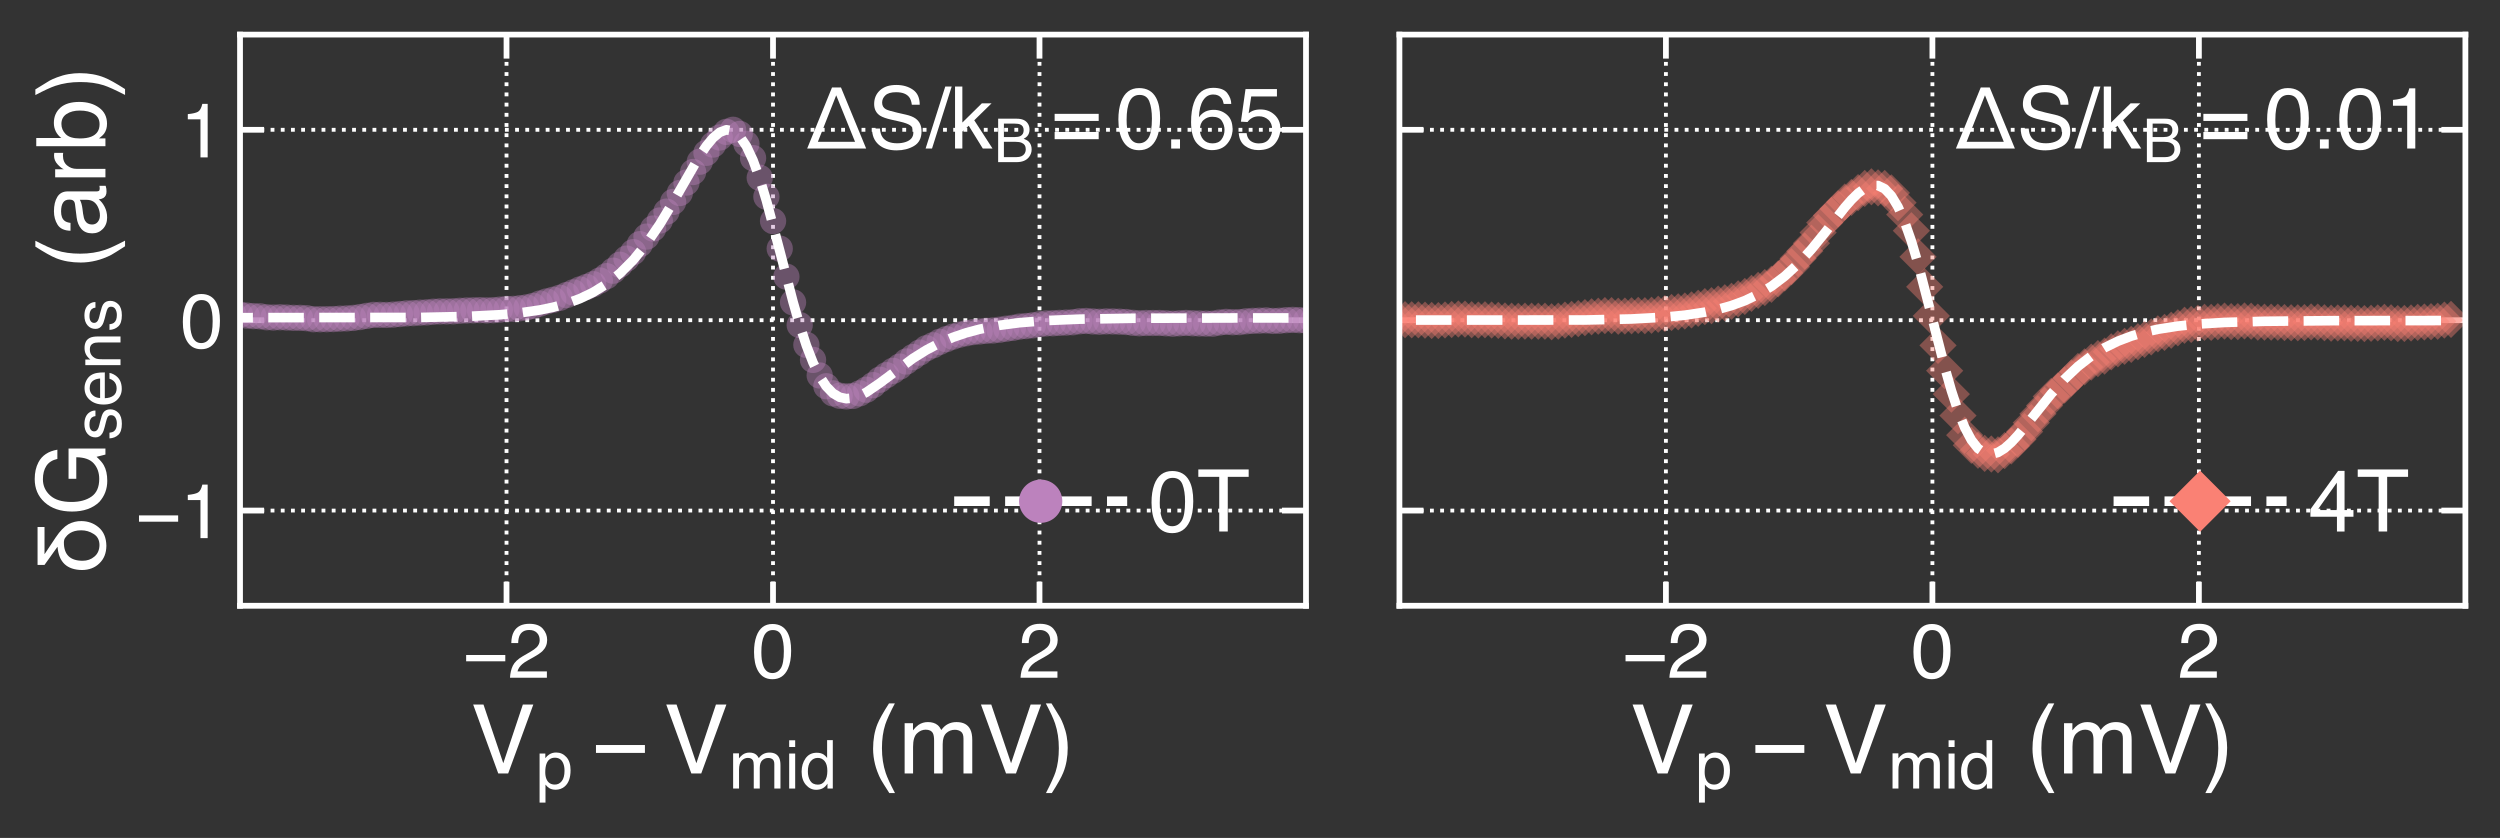 <?xml version="1.0" encoding="utf-8" standalone="no"?>
<!DOCTYPE svg PUBLIC "-//W3C//DTD SVG 1.1//EN"
  "http://www.w3.org/Graphics/SVG/1.1/DTD/svg11.dtd">
<!-- Created with matplotlib (http://matplotlib.org/) -->
<svg height="174.357pt" version="1.1" viewBox="0 0 520.183 174.357" width="520.183pt" xmlns="http://www.w3.org/2000/svg" xmlns:xlink="http://www.w3.org/1999/xlink">
 <rect x="0" y="0" width="520.183" height="174.357" fill="#333333" stroke="none"/>
 <defs>
  <style type="text/css">
*{stroke-linecap:butt;stroke-linejoin:round;}
  </style>
 </defs>
 <g id="figure_1">
  <g id="patch_1">
   <path d="M 0 174.357 
L 520.183 174.357 
L 520.183 0 
L 0 0 
z
" style="fill:none;"/>
  </g>
  <g id="axes_1">
   <g id="patch_2">
    <path d="M 49.943 126.044 
L 271.743 126.044 
L 271.743 7.2 
L 49.943 7.2 
z
" style="fill:none;"/>
   </g>
   <g id="matplotlib.axis_1">
    <g id="xtick_1">
     <g id="line2d_1">
      <path clip-path="url(#p710ecdb49a)" d="M 105.392 126.044 
L 105.392 7.2 
" style="fill:none;stroke:#ffffff;stroke-dasharray:0.8,1.32;stroke-dashoffset:0;stroke-width:0.8;"/>
     </g>
     <g id="line2d_2">
      <defs>
       <path d="M 0 0 
L 0 -5 
" id="m6fc6988cdc" style="stroke:#ffffff;stroke-width:1.2;"/>
      </defs>
      <g>
       <use style="fill:#ffffff;stroke:#ffffff;stroke-width:1.2;" x="105.392" xlink:href="#m6fc6988cdc" y="126.044"/>
      </g>
     </g>
     <g id="line2d_3">
      <defs>
       <path d="M 0 0 
L 0 5 
" id="mbd4e9a46b8" style="stroke:#ffffff;stroke-width:1.2;"/>
      </defs>
      <g>
       <use style="fill:#ffffff;stroke:#ffffff;stroke-width:1.2;" x="105.392" xlink:href="#mbd4e9a46b8" y="7.2"/>
      </g>
     </g>
     <g id="text_1">
      <!-- −2 -->
      <defs>
       <path d="M 55.422 29.594 
L 55.422 21.391 
L 4.5 21.391 
L 4.5 29.594 
z
" id="Helvetica-2212"/>
       <path d="M 3.125 0 
Q 3.609 9.031 6.859 15.719 
Q 10.109 22.406 19.531 27.875 
L 28.906 33.297 
Q 35.203 36.969 37.75 39.547 
Q 41.75 43.609 41.75 48.828 
Q 41.75 54.938 38.078 58.516 
Q 34.422 62.109 28.328 62.109 
Q 19.281 62.109 15.828 55.281 
Q 13.969 51.609 13.766 45.125 
L 4.828 45.125 
Q 4.984 54.25 8.203 60.016 
Q 13.922 70.172 28.375 70.172 
Q 40.375 70.172 45.922 63.672 
Q 51.469 57.172 51.469 49.219 
Q 51.469 40.828 45.562 34.859 
Q 42.141 31.391 33.297 26.469 
L 26.609 22.75 
Q 21.828 20.125 19.094 17.719 
Q 14.203 13.484 12.938 8.297 
L 51.125 8.297 
L 51.125 0 
L 3.125 0 
z
" id="Helvetica-32"/>
      </defs>
      <g style="fill:#ffffff;" transform="translate(96.271 141.022)scale(0.16 -0.16)">
       <use xlink:href="#Helvetica-2212"/>
       <use x="58.398" xlink:href="#Helvetica-32"/>
      </g>
     </g>
    </g>
    <g id="xtick_2">
     <g id="line2d_4">
      <path clip-path="url(#p710ecdb49a)" d="M 160.843 126.044 
L 160.843 7.2 
" style="fill:none;stroke:#ffffff;stroke-dasharray:0.8,1.32;stroke-dashoffset:0;stroke-width:0.8;"/>
     </g>
     <g id="line2d_5">
      <g>
       <use style="fill:#ffffff;stroke:#ffffff;stroke-width:1.2;" x="160.843" xlink:href="#m6fc6988cdc" y="126.044"/>
      </g>
     </g>
     <g id="line2d_6">
      <g>
       <use style="fill:#ffffff;stroke:#ffffff;stroke-width:1.2;" x="160.843" xlink:href="#mbd4e9a46b8" y="7.2"/>
      </g>
     </g>
     <g id="text_2">
      <!-- 0 -->
      <defs>
       <path d="M 27.047 69.922 
Q 40.625 69.922 46.688 58.734 
Q 51.375 50.094 51.375 35.062 
Q 51.375 20.797 47.125 11.469 
Q 40.969 -1.906 27 -1.906 
Q 14.406 -1.906 8.25 9.031 
Q 3.125 18.172 3.125 33.547 
Q 3.125 45.453 6.203 54 
Q 11.969 69.922 27.047 69.922 
z
M 26.953 6.109 
Q 33.797 6.109 37.844 12.156 
Q 41.891 18.219 41.891 34.719 
Q 41.891 46.625 38.953 54.312 
Q 36.031 62.016 27.594 62.016 
Q 19.828 62.016 16.234 54.703 
Q 12.641 47.406 12.641 33.203 
Q 12.641 22.516 14.938 16.016 
Q 18.453 6.109 26.953 6.109 
z
" id="Helvetica-30"/>
      </defs>
      <g style="fill:#ffffff;" transform="translate(156.394 141.022)scale(0.16 -0.16)">
       <use xlink:href="#Helvetica-30"/>
      </g>
     </g>
    </g>
    <g id="xtick_3">
     <g id="line2d_7">
      <path clip-path="url(#p710ecdb49a)" d="M 216.292 126.044 
L 216.292 7.2 
" style="fill:none;stroke:#ffffff;stroke-dasharray:0.8,1.32;stroke-dashoffset:0;stroke-width:0.8;"/>
     </g>
     <g id="line2d_8">
      <g>
       <use style="fill:#ffffff;stroke:#ffffff;stroke-width:1.2;" x="216.292" xlink:href="#m6fc6988cdc" y="126.044"/>
      </g>
     </g>
     <g id="line2d_9">
      <g>
       <use style="fill:#ffffff;stroke:#ffffff;stroke-width:1.2;" x="216.292" xlink:href="#mbd4e9a46b8" y="7.2"/>
      </g>
     </g>
     <g id="text_3">
      <!-- 2 -->
      <g style="fill:#ffffff;" transform="translate(211.844 141.022)scale(0.16 -0.16)">
       <use xlink:href="#Helvetica-32"/>
      </g>
     </g>
    </g>
    <g id="text_4">
     <!-- $V_{p}-V_{mid}$ (mV) -->
     <defs>
      <path d="M 13.281 71.734 
L 33.891 10.641 
L 54.25 71.734 
L 65.141 71.734 
L 38.969 0 
L 28.656 0 
L 2.547 71.734 
z
" id="Helvetica-56"/>
      <path d="M 28.516 5.906 
Q 34.672 5.906 38.75 11.062 
Q 42.828 16.219 42.828 26.469 
Q 42.828 32.719 41.016 37.203 
Q 37.594 45.844 28.516 45.844 
Q 19.391 45.844 16.016 36.719 
Q 14.203 31.844 14.203 24.312 
Q 14.203 18.266 16.016 14.016 
Q 19.438 5.906 28.516 5.906 
z
M 5.766 52.047 
L 14.312 52.047 
L 14.312 45.125 
Q 16.938 48.688 20.062 50.641 
Q 24.516 53.562 30.516 53.562 
Q 39.406 53.562 45.609 46.75 
Q 51.812 39.938 51.812 27.297 
Q 51.812 10.203 42.875 2.875 
Q 37.203 -1.766 29.688 -1.766 
Q 23.781 -1.766 19.781 0.828 
Q 17.438 2.297 14.547 5.859 
L 14.547 -20.844 
L 5.766 -20.844 
z
" id="Helvetica-70"/>
      <path d="M 6.453 52.297 
L 15.141 52.297 
L 15.141 44.875 
Q 18.266 48.734 20.797 50.484 
Q 25.141 53.469 30.672 53.469 
Q 36.922 53.469 40.719 50.391 
Q 42.875 48.641 44.625 45.219 
Q 47.562 49.422 51.516 51.438 
Q 55.469 53.469 60.406 53.469 
Q 70.953 53.469 74.75 45.844 
Q 76.812 41.75 76.812 34.812 
L 76.812 0 
L 67.672 0 
L 67.672 36.328 
Q 67.672 41.547 65.062 43.5 
Q 62.453 45.453 58.688 45.453 
Q 53.516 45.453 49.781 41.984 
Q 46.047 38.531 46.047 30.422 
L 46.047 0 
L 37.109 0 
L 37.109 34.125 
Q 37.109 39.453 35.844 41.891 
Q 33.844 45.562 28.375 45.562 
Q 23.391 45.562 19.312 41.703 
Q 15.234 37.844 15.234 27.734 
L 15.234 0 
L 6.453 0 
z
" id="Helvetica-6d"/>
      <path d="M 6.453 52.047 
L 15.375 52.047 
L 15.375 0 
L 6.453 0 
z
M 6.453 71.734 
L 15.375 71.734 
L 15.375 61.766 
L 6.453 61.766 
z
" id="Helvetica-69"/>
      <path d="M 12.016 25.531 
Q 12.016 17.141 15.578 11.469 
Q 19.141 5.812 27 5.812 
Q 33.109 5.812 37.031 11.062 
Q 40.969 16.312 40.969 26.125 
Q 40.969 36.031 36.906 40.797 
Q 32.859 45.562 26.906 45.562 
Q 20.266 45.562 16.141 40.484 
Q 12.016 35.406 12.016 25.531 
z
M 25.25 53.219 
Q 31.25 53.219 35.297 50.688 
Q 37.641 49.219 40.625 45.562 
L 40.625 71.969 
L 49.078 71.969 
L 49.078 0 
L 41.156 0 
L 41.156 7.281 
Q 38.094 2.438 33.891 0.281 
Q 29.688 -1.859 24.266 -1.859 
Q 15.531 -1.859 9.125 5.484 
Q 2.734 12.844 2.734 25.047 
Q 2.734 36.469 8.562 44.844 
Q 14.406 53.219 25.25 53.219 
z
" id="Helvetica-64"/>
      <path id="Helvetica-20"/>
      <path d="M 29.594 72.906 
Q 21.922 58.016 19.625 50.984 
Q 16.156 40.281 16.156 26.266 
Q 16.156 12.109 20.125 0.391 
Q 22.562 -6.844 29.734 -20.406 
L 23.828 -20.406 
Q 16.703 -9.281 14.984 -6.203 
Q 13.281 -3.125 11.281 2.156 
Q 8.547 9.375 7.469 17.578 
Q 6.938 21.828 6.938 25.688 
Q 6.938 40.141 11.469 51.422 
Q 14.359 58.594 23.484 72.906 
z
" id="Helvetica-28"/>
      <path d="M 3.469 -20.406 
Q 11.234 -5.281 13.484 1.656 
Q 16.891 12.156 16.891 26.266 
Q 16.891 40.375 12.938 52.094 
Q 10.5 59.328 3.328 72.906 
L 9.234 72.906 
Q 16.75 60.891 18.328 58.078 
Q 19.922 55.281 21.781 50.344 
Q 24.125 44.234 25.125 38.281 
Q 26.125 32.328 26.125 26.812 
Q 26.125 12.359 21.531 1.031 
Q 18.656 -6.25 9.578 -20.406 
z
" id="Helvetica-29"/>
     </defs>
     <g style="fill:#ffffff;" transform="translate(97.942 160.957)scale(0.2 -0.2)">
      <use transform="translate(0 0.094)" xlink:href="#Helvetica-56"/>
      <use transform="translate(67.614 -15.595)scale(0.7)" xlink:href="#Helvetica-70"/>
      <use transform="translate(125.82 0.094)" xlink:href="#Helvetica-2212"/>
      <use transform="translate(200.879 0.094)" xlink:href="#Helvetica-56"/>
      <use transform="translate(268.493 -15.595)scale(0.7)" xlink:href="#Helvetica-6d"/>
      <use transform="translate(326.804 -15.595)scale(0.7)" xlink:href="#Helvetica-69"/>
      <use transform="translate(342.355 -15.595)scale(0.7)" xlink:href="#Helvetica-64"/>
      <use transform="translate(383.901 0.094)" xlink:href="#Helvetica-20"/>
      <use transform="translate(411.684 0.094)" xlink:href="#Helvetica-28"/>
      <use transform="translate(444.985 0.094)" xlink:href="#Helvetica-6d"/>
      <use transform="translate(528.286 0.094)" xlink:href="#Helvetica-56"/>
      <use transform="translate(594.985 0.094)" xlink:href="#Helvetica-29"/>
     </g>
    </g>
   </g>
   <g id="matplotlib.axis_2">
    <g id="ytick_1">
     <g id="line2d_10">
      <path clip-path="url(#p710ecdb49a)" d="M 49.943 106.237 
L 271.743 106.237 
" style="fill:none;stroke:#ffffff;stroke-dasharray:0.8,1.32;stroke-dashoffset:0;stroke-width:0.8;"/>
     </g>
     <g id="line2d_11">
      <defs>
       <path d="M 0 0 
L 5 0 
" id="m4ca50c7077" style="stroke:#ffffff;stroke-width:1.2;"/>
      </defs>
      <g>
       <use style="fill:#ffffff;stroke:#ffffff;stroke-width:1.2;" x="49.943" xlink:href="#m4ca50c7077" y="106.237"/>
      </g>
     </g>
     <g id="line2d_12">
      <defs>
       <path d="M 0 0 
L -5 0 
" id="md4495ab869" style="stroke:#ffffff;stroke-width:1.2;"/>
      </defs>
      <g>
       <use style="fill:#ffffff;stroke:#ffffff;stroke-width:1.2;" x="271.743" xlink:href="#md4495ab869" y="106.237"/>
      </g>
     </g>
     <g id="text_5">
      <!-- −1 -->
      <defs>
       <path d="M 9.578 49.516 
L 9.578 56.25 
Q 19.094 57.172 22.844 59.344 
Q 26.609 61.531 28.469 69.625 
L 35.406 69.625 
L 35.406 0 
L 26.031 0 
L 26.031 49.516 
z
" id="Helvetica-31"/>
      </defs>
      <g style="fill:#ffffff;" transform="translate(28.2 111.975)scale(0.16 -0.16)">
       <use xlink:href="#Helvetica-2212"/>
       <use x="58.398" xlink:href="#Helvetica-31"/>
      </g>
     </g>
    </g>
    <g id="ytick_2">
     <g id="line2d_13">
      <path clip-path="url(#p710ecdb49a)" d="M 49.943 66.622 
L 271.743 66.622 
" style="fill:none;stroke:#ffffff;stroke-dasharray:0.8,1.32;stroke-dashoffset:0;stroke-width:0.8;"/>
     </g>
     <g id="line2d_14">
      <g>
       <use style="fill:#ffffff;stroke:#ffffff;stroke-width:1.2;" x="49.943" xlink:href="#m4ca50c7077" y="66.622"/>
      </g>
     </g>
     <g id="line2d_15">
      <g>
       <use style="fill:#ffffff;stroke:#ffffff;stroke-width:1.2;" x="271.743" xlink:href="#md4495ab869" y="66.622"/>
      </g>
     </g>
     <g id="text_6">
      <!-- 0 -->
      <g style="fill:#ffffff;" transform="translate(37.545 72.361)scale(0.16 -0.16)">
       <use xlink:href="#Helvetica-30"/>
      </g>
     </g>
    </g>
    <g id="ytick_3">
     <g id="line2d_16">
      <path clip-path="url(#p710ecdb49a)" d="M 49.943 27.007 
L 271.743 27.007 
" style="fill:none;stroke:#ffffff;stroke-dasharray:0.8,1.32;stroke-dashoffset:0;stroke-width:0.8;"/>
     </g>
     <g id="line2d_17">
      <g>
       <use style="fill:#ffffff;stroke:#ffffff;stroke-width:1.2;" x="49.943" xlink:href="#m4ca50c7077" y="27.007"/>
      </g>
     </g>
     <g id="line2d_18">
      <g>
       <use style="fill:#ffffff;stroke:#ffffff;stroke-width:1.2;" x="271.743" xlink:href="#md4495ab869" y="27.007"/>
      </g>
     </g>
     <g id="text_7">
      <!-- 1 -->
      <g style="fill:#ffffff;" transform="translate(37.545 32.746)scale(0.16 -0.16)">
       <use xlink:href="#Helvetica-31"/>
      </g>
     </g>
    </g>
    <g id="text_8">
     <!-- $\delta G_{sens}$ (arb) -->
     <defs>
      <path d="M 10.406 70.609 
L 49.812 70.609 
L 49.812 63.375 
L 21.781 63.375 
L 21.781 63.188 
L 39.203 51.609 
Q 48.969 45.016 52.688 38.578 
Q 56.109 32.078 56 25 
Q 55.906 14.594 49.422 6.984 
Q 42.781 -0.781 30.281 -0.984 
Q 18.797 -0.875 12.016 6.297 
Q 5.172 13.281 5.078 24.312 
Q 5.328 47.906 29.109 49.812 
L 29.109 50 
L 10.406 63.375 
z
M 31.109 6.203 
Q 39.016 6.297 42.672 12.406 
Q 46.391 18.219 46.391 25.094 
Q 46.391 29 45.609 31.891 
Q 44.781 34.719 43.609 36.625 
Q 42.391 38.484 41.219 39.703 
Q 39.984 40.922 39.203 41.406 
Q 37.203 43.219 33.688 43.219 
Q 14.797 43.219 14.703 23.875 
Q 14.703 16.5 19 11.531 
Q 23.297 6.297 31.109 6.203 
z
" id="Helvetica-3b4"/>
      <path d="M 38.625 73.578 
Q 48.734 73.578 56.109 69.672 
Q 66.797 64.062 69.188 50 
L 59.578 50 
Q 57.812 57.859 52.297 61.453 
Q 46.781 65.047 38.375 65.047 
Q 28.422 65.047 21.609 57.562 
Q 14.797 50.094 14.797 35.297 
Q 14.797 22.516 20.406 14.484 
Q 26.031 6.453 38.719 6.453 
Q 48.438 6.453 54.812 12.078 
Q 61.188 17.719 61.328 30.328 
L 38.875 30.328 
L 38.875 38.375 
L 70.359 38.375 
L 70.359 0 
L 64.109 0 
L 61.766 9.234 
Q 56.844 3.812 53.031 1.703 
Q 46.625 -1.906 36.766 -1.906 
Q 24.031 -1.906 14.844 6.344 
Q 4.828 16.703 4.828 34.766 
Q 4.828 52.781 14.594 63.422 
Q 23.875 73.578 38.625 73.578 
z
M 37.016 73.688 
z
" id="Helvetica-47"/>
      <path d="M 11.672 16.406 
Q 12.062 12.016 13.875 9.672 
Q 17.188 5.422 25.391 5.422 
Q 30.281 5.422 33.984 7.547 
Q 37.703 9.672 37.703 14.109 
Q 37.703 17.484 34.719 19.234 
Q 32.812 20.312 27.203 21.734 
L 20.219 23.484 
Q 13.531 25.141 10.359 27.203 
Q 4.688 30.766 4.688 37.062 
Q 4.688 44.484 10.031 49.062 
Q 15.375 53.656 24.422 53.656 
Q 36.234 53.656 41.453 46.734 
Q 44.734 42.328 44.625 37.25 
L 36.328 37.25 
Q 36.078 40.234 34.234 42.672 
Q 31.203 46.141 23.734 46.141 
Q 18.75 46.141 16.188 44.234 
Q 13.625 42.328 13.625 39.203 
Q 13.625 35.797 17 33.734 
Q 18.953 32.516 22.75 31.594 
L 28.562 30.172 
Q 38.031 27.875 41.266 25.734 
Q 46.391 22.359 46.391 15.141 
Q 46.391 8.156 41.094 3.078 
Q 35.797 -2 24.953 -2 
Q 13.281 -2 8.422 3.297 
Q 3.562 8.594 3.219 16.406 
z
M 24.656 53.562 
z
" id="Helvetica-73"/>
      <path d="M 28.219 53.469 
Q 33.797 53.469 39.016 50.859 
Q 44.234 48.25 46.969 44.094 
Q 49.609 40.141 50.484 34.859 
Q 51.266 31.25 51.266 23.344 
L 12.938 23.344 
Q 13.188 15.375 16.703 10.562 
Q 20.219 5.766 27.594 5.766 
Q 34.469 5.766 38.578 10.297 
Q 40.922 12.938 41.891 16.406 
L 50.531 16.406 
Q 50.203 13.531 48.266 9.984 
Q 46.344 6.453 43.953 4.203 
Q 39.938 0.297 34.031 -1.078 
Q 30.859 -1.859 26.859 -1.859 
Q 17.094 -1.859 10.297 5.25 
Q 3.516 12.359 3.516 25.141 
Q 3.516 37.75 10.344 45.609 
Q 17.188 53.469 28.219 53.469 
z
M 42.234 30.328 
Q 41.703 36.031 39.75 39.453 
Q 36.141 45.797 27.688 45.797 
Q 21.625 45.797 17.516 41.422 
Q 13.422 37.062 13.188 30.328 
z
M 27.391 53.562 
z
" id="Helvetica-65"/>
      <path d="M 6.453 52.297 
L 14.797 52.297 
L 14.797 44.875 
Q 18.5 49.469 22.656 51.469 
Q 26.812 53.469 31.891 53.469 
Q 43.016 53.469 46.922 45.703 
Q 49.078 41.453 49.078 33.547 
L 49.078 0 
L 40.141 0 
L 40.141 32.953 
Q 40.141 37.75 38.719 40.672 
Q 36.375 45.562 30.219 45.562 
Q 27.094 45.562 25.094 44.922 
Q 21.484 43.844 18.75 40.625 
Q 16.547 38.031 15.891 35.266 
Q 15.234 32.516 15.234 27.391 
L 15.234 0 
L 6.453 0 
z
M 27.094 53.562 
z
" id="Helvetica-6e"/>
      <path d="M 13.188 13.922 
Q 13.188 10.109 15.969 7.906 
Q 18.75 5.719 22.562 5.719 
Q 27.203 5.719 31.547 7.859 
Q 38.875 11.422 38.875 19.531 
L 38.875 26.609 
Q 37.25 25.594 34.703 24.906 
Q 32.172 24.219 29.734 23.922 
L 24.422 23.25 
Q 19.625 22.609 17.234 21.234 
Q 13.188 18.953 13.188 13.922 
z
M 34.469 31.688 
Q 37.5 32.078 38.531 34.234 
Q 39.109 35.406 39.109 37.594 
Q 39.109 42.094 35.906 44.109 
Q 32.719 46.141 26.766 46.141 
Q 19.875 46.141 17 42.438 
Q 15.375 40.375 14.891 36.328 
L 6.688 36.328 
Q 6.938 46 12.969 49.781 
Q 19 53.562 26.953 53.562 
Q 36.188 53.562 41.938 50.047 
Q 47.656 46.531 47.656 39.109 
L 47.656 8.984 
Q 47.656 7.625 48.219 6.781 
Q 48.781 5.953 50.594 5.953 
Q 51.172 5.953 51.906 6.031 
Q 52.641 6.109 53.469 6.25 
L 53.469 -0.25 
Q 51.422 -0.828 50.344 -0.969 
Q 49.266 -1.125 47.406 -1.125 
Q 42.875 -1.125 40.828 2.094 
Q 39.75 3.812 39.312 6.938 
Q 36.625 3.422 31.594 0.828 
Q 26.562 -1.766 20.516 -1.766 
Q 13.234 -1.766 8.609 2.656 
Q 4 7.078 4 13.719 
Q 4 21 8.547 25 
Q 13.094 29 20.453 29.938 
z
M 27.203 53.562 
z
" id="Helvetica-61"/>
      <path d="M 6.688 52.297 
L 15.047 52.297 
L 15.047 43.266 
Q 16.062 45.906 20.062 49.688 
Q 24.078 53.469 29.297 53.469 
Q 29.547 53.469 30.125 53.422 
Q 30.719 53.375 32.125 53.219 
L 32.125 43.953 
Q 31.344 44.094 30.688 44.141 
Q 30.031 44.188 29.25 44.188 
Q 22.609 44.188 19.047 39.906 
Q 15.484 35.641 15.484 30.078 
L 15.484 0 
L 6.688 0 
z
" id="Helvetica-72"/>
      <path d="M 5.766 71.969 
L 14.312 71.969 
L 14.312 45.953 
Q 17.188 49.703 21.188 51.672 
Q 25.203 53.656 29.891 53.656 
Q 39.656 53.656 45.734 46.938 
Q 51.812 40.234 51.812 27.156 
Q 51.812 14.75 45.797 6.547 
Q 39.797 -1.656 29.156 -1.656 
Q 23.188 -1.656 19.094 1.219 
Q 16.656 2.938 13.875 6.688 
L 13.875 0 
L 5.766 0 
z
M 28.609 6.109 
Q 35.75 6.109 39.281 11.766 
Q 42.828 17.438 42.828 26.703 
Q 42.828 34.969 39.281 40.375 
Q 35.75 45.797 28.859 45.797 
Q 22.859 45.797 18.328 41.359 
Q 13.812 36.922 13.812 26.703 
Q 13.812 19.344 15.672 14.75 
Q 19.141 6.109 28.609 6.109 
z
" id="Helvetica-62"/>
     </defs>
     <g style="fill:#ffffff;" transform="translate(22 119.622)rotate(-90)scale(0.2 -0.2)">
      <use transform="translate(0 0.312)" xlink:href="#Helvetica-3b4"/>
      <use transform="translate(61.084 0.312)" xlink:href="#Helvetica-47"/>
      <use transform="translate(139.782 -15.377)scale(0.7)" xlink:href="#Helvetica-73"/>
      <use transform="translate(174.782 -15.377)scale(0.7)" xlink:href="#Helvetica-65"/>
      <use transform="translate(213.713 -15.377)scale(0.7)" xlink:href="#Helvetica-6e"/>
      <use transform="translate(252.644 -15.377)scale(0.7)" xlink:href="#Helvetica-73"/>
      <use transform="translate(290.259 0.312)" xlink:href="#Helvetica-20"/>
      <use transform="translate(318.042 0.312)" xlink:href="#Helvetica-28"/>
      <use transform="translate(351.343 0.312)" xlink:href="#Helvetica-61"/>
      <use transform="translate(406.958 0.312)" xlink:href="#Helvetica-72"/>
      <use transform="translate(440.259 0.312)" xlink:href="#Helvetica-62"/>
      <use transform="translate(495.874 0.312)" xlink:href="#Helvetica-29"/>
     </g>
    </g>
   </g>
   <g id="PathCollection_1">
    <defs>
     <path d="M 0 2.739 
C 0.726 2.739 1.423 2.45 1.936 1.936 
C 2.45 1.423 2.739 0.726 2.739 0 
C 2.739 -0.726 2.45 -1.423 1.936 -1.936 
C 1.423 -2.45 0.726 -2.739 0 -2.739 
C -0.726 -2.739 -1.423 -2.45 -1.936 -1.936 
C -2.45 -1.423 -2.739 -0.726 -2.739 0 
C -2.739 0.726 -2.45 1.423 -1.936 1.936 
C -1.423 2.45 -0.726 2.739 0 2.739 
z
" id="m709b5720ed"/>
    </defs>
    <g clip-path="url(#p710ecdb49a)">
     <use style="fill:#bc82bd;fill-opacity:0.4;" x="2.821" xlink:href="#m709b5720ed" y="66.589"/>
     <use style="fill:#bc82bd;fill-opacity:0.4;" x="4.207" xlink:href="#m709b5720ed" y="66.588"/>
     <use style="fill:#bc82bd;fill-opacity:0.4;" x="5.593" xlink:href="#m709b5720ed" y="66.573"/>
     <use style="fill:#bc82bd;fill-opacity:0.4;" x="6.98" xlink:href="#m709b5720ed" y="66.629"/>
     <use style="fill:#bc82bd;fill-opacity:0.4;" x="8.366" xlink:href="#m709b5720ed" y="66.617"/>
     <use style="fill:#bc82bd;fill-opacity:0.4;" x="9.752" xlink:href="#m709b5720ed" y="66.518"/>
     <use style="fill:#bc82bd;fill-opacity:0.4;" x="11.138" xlink:href="#m709b5720ed" y="66.424"/>
     <use style="fill:#bc82bd;fill-opacity:0.4;" x="12.525" xlink:href="#m709b5720ed" y="66.407"/>
     <use style="fill:#bc82bd;fill-opacity:0.4;" x="13.911" xlink:href="#m709b5720ed" y="66.365"/>
     <use style="fill:#bc82bd;fill-opacity:0.4;" x="15.297" xlink:href="#m709b5720ed" y="66.293"/>
     <use style="fill:#bc82bd;fill-opacity:0.4;" x="16.683" xlink:href="#m709b5720ed" y="66.192"/>
     <use style="fill:#bc82bd;fill-opacity:0.4;" x="18.07" xlink:href="#m709b5720ed" y="66.134"/>
     <use style="fill:#bc82bd;fill-opacity:0.4;" x="19.456" xlink:href="#m709b5720ed" y="66.104"/>
     <use style="fill:#bc82bd;fill-opacity:0.4;" x="20.842" xlink:href="#m709b5720ed" y="66.117"/>
     <use style="fill:#bc82bd;fill-opacity:0.4;" x="22.228" xlink:href="#m709b5720ed" y="66.061"/>
     <use style="fill:#bc82bd;fill-opacity:0.4;" x="23.615" xlink:href="#m709b5720ed" y="66.041"/>
     <use style="fill:#bc82bd;fill-opacity:0.4;" x="25.001" xlink:href="#m709b5720ed" y="66.021"/>
     <use style="fill:#bc82bd;fill-opacity:0.4;" x="26.387" xlink:href="#m709b5720ed" y="65.97"/>
     <use style="fill:#bc82bd;fill-opacity:0.4;" x="27.773" xlink:href="#m709b5720ed" y="65.979"/>
     <use style="fill:#bc82bd;fill-opacity:0.4;" x="29.16" xlink:href="#m709b5720ed" y="65.871"/>
     <use style="fill:#bc82bd;fill-opacity:0.4;" x="30.546" xlink:href="#m709b5720ed" y="65.746"/>
     <use style="fill:#bc82bd;fill-opacity:0.4;" x="31.932" xlink:href="#m709b5720ed" y="65.646"/>
     <use style="fill:#bc82bd;fill-opacity:0.4;" x="33.318" xlink:href="#m709b5720ed" y="65.6"/>
     <use style="fill:#bc82bd;fill-opacity:0.4;" x="34.705" xlink:href="#m709b5720ed" y="65.701"/>
     <use style="fill:#bc82bd;fill-opacity:0.4;" x="36.091" xlink:href="#m709b5720ed" y="65.694"/>
     <use style="fill:#bc82bd;fill-opacity:0.4;" x="37.477" xlink:href="#m709b5720ed" y="65.615"/>
     <use style="fill:#bc82bd;fill-opacity:0.4;" x="38.863" xlink:href="#m709b5720ed" y="65.508"/>
     <use style="fill:#bc82bd;fill-opacity:0.4;" x="40.25" xlink:href="#m709b5720ed" y="65.487"/>
     <use style="fill:#bc82bd;fill-opacity:0.4;" x="41.636" xlink:href="#m709b5720ed" y="65.492"/>
     <use style="fill:#bc82bd;fill-opacity:0.4;" x="43.022" xlink:href="#m709b5720ed" y="65.439"/>
     <use style="fill:#bc82bd;fill-opacity:0.4;" x="44.408" xlink:href="#m709b5720ed" y="65.445"/>
     <use style="fill:#bc82bd;fill-opacity:0.4;" x="45.795" xlink:href="#m709b5720ed" y="65.279"/>
     <use style="fill:#bc82bd;fill-opacity:0.4;" x="47.181" xlink:href="#m709b5720ed" y="65.264"/>
     <use style="fill:#bc82bd;fill-opacity:0.4;" x="48.567" xlink:href="#m709b5720ed" y="65.367"/>
     <use style="fill:#bc82bd;fill-opacity:0.4;" x="49.953" xlink:href="#m709b5720ed" y="65.48"/>
     <use style="fill:#bc82bd;fill-opacity:0.4;" x="51.34" xlink:href="#m709b5720ed" y="65.666"/>
     <use style="fill:#bc82bd;fill-opacity:0.4;" x="52.726" xlink:href="#m709b5720ed" y="65.77"/>
     <use style="fill:#bc82bd;fill-opacity:0.4;" x="54.112" xlink:href="#m709b5720ed" y="65.811"/>
     <use style="fill:#bc82bd;fill-opacity:0.4;" x="55.498" xlink:href="#m709b5720ed" y="66.012"/>
     <use style="fill:#bc82bd;fill-opacity:0.4;" x="56.885" xlink:href="#m709b5720ed" y="66.066"/>
     <use style="fill:#bc82bd;fill-opacity:0.4;" x="58.271" xlink:href="#m709b5720ed" y="66.01"/>
     <use style="fill:#bc82bd;fill-opacity:0.4;" x="59.657" xlink:href="#m709b5720ed" y="66.07"/>
     <use style="fill:#bc82bd;fill-opacity:0.4;" x="61.043" xlink:href="#m709b5720ed" y="66.132"/>
     <use style="fill:#bc82bd;fill-opacity:0.4;" x="62.43" xlink:href="#m709b5720ed" y="66.138"/>
     <use style="fill:#bc82bd;fill-opacity:0.4;" x="63.816" xlink:href="#m709b5720ed" y="66.204"/>
     <use style="fill:#bc82bd;fill-opacity:0.4;" x="65.202" xlink:href="#m709b5720ed" y="66.421"/>
     <use style="fill:#bc82bd;fill-opacity:0.4;" x="66.588" xlink:href="#m709b5720ed" y="66.425"/>
     <use style="fill:#bc82bd;fill-opacity:0.4;" x="67.975" xlink:href="#m709b5720ed" y="66.414"/>
     <use style="fill:#bc82bd;fill-opacity:0.4;" x="69.361" xlink:href="#m709b5720ed" y="66.386"/>
     <use style="fill:#bc82bd;fill-opacity:0.4;" x="70.747" xlink:href="#m709b5720ed" y="66.303"/>
     <use style="fill:#bc82bd;fill-opacity:0.4;" x="72.133" xlink:href="#m709b5720ed" y="66.25"/>
     <use style="fill:#bc82bd;fill-opacity:0.4;" x="73.52" xlink:href="#m709b5720ed" y="66.148"/>
     <use style="fill:#bc82bd;fill-opacity:0.4;" x="74.906" xlink:href="#m709b5720ed" y="65.968"/>
     <use style="fill:#bc82bd;fill-opacity:0.4;" x="76.292" xlink:href="#m709b5720ed" y="65.728"/>
     <use style="fill:#bc82bd;fill-opacity:0.4;" x="77.678" xlink:href="#m709b5720ed" y="65.52"/>
     <use style="fill:#bc82bd;fill-opacity:0.4;" x="79.065" xlink:href="#m709b5720ed" y="65.513"/>
     <use style="fill:#bc82bd;fill-opacity:0.4;" x="80.451" xlink:href="#m709b5720ed" y="65.532"/>
     <use style="fill:#bc82bd;fill-opacity:0.4;" x="81.837" xlink:href="#m709b5720ed" y="65.46"/>
     <use style="fill:#bc82bd;fill-opacity:0.4;" x="83.223" xlink:href="#m709b5720ed" y="65.341"/>
     <use style="fill:#bc82bd;fill-opacity:0.4;" x="84.61" xlink:href="#m709b5720ed" y="65.206"/>
     <use style="fill:#bc82bd;fill-opacity:0.4;" x="85.996" xlink:href="#m709b5720ed" y="65.153"/>
     <use style="fill:#bc82bd;fill-opacity:0.4;" x="87.382" xlink:href="#m709b5720ed" y="65.051"/>
     <use style="fill:#bc82bd;fill-opacity:0.4;" x="88.768" xlink:href="#m709b5720ed" y="64.997"/>
     <use style="fill:#bc82bd;fill-opacity:0.4;" x="90.155" xlink:href="#m709b5720ed" y="64.859"/>
     <use style="fill:#bc82bd;fill-opacity:0.4;" x="91.541" xlink:href="#m709b5720ed" y="64.799"/>
     <use style="fill:#bc82bd;fill-opacity:0.4;" x="92.927" xlink:href="#m709b5720ed" y="64.789"/>
     <use style="fill:#bc82bd;fill-opacity:0.4;" x="94.313" xlink:href="#m709b5720ed" y="64.773"/>
     <use style="fill:#bc82bd;fill-opacity:0.4;" x="95.7" xlink:href="#m709b5720ed" y="64.665"/>
     <use style="fill:#bc82bd;fill-opacity:0.4;" x="97.086" xlink:href="#m709b5720ed" y="64.601"/>
     <use style="fill:#bc82bd;fill-opacity:0.4;" x="98.472" xlink:href="#m709b5720ed" y="64.571"/>
     <use style="fill:#bc82bd;fill-opacity:0.4;" x="99.858" xlink:href="#m709b5720ed" y="64.532"/>
     <use style="fill:#bc82bd;fill-opacity:0.4;" x="101.245" xlink:href="#m709b5720ed" y="64.583"/>
     <use style="fill:#bc82bd;fill-opacity:0.4;" x="102.631" xlink:href="#m709b5720ed" y="64.542"/>
     <use style="fill:#bc82bd;fill-opacity:0.4;" x="104.017" xlink:href="#m709b5720ed" y="64.426"/>
     <use style="fill:#bc82bd;fill-opacity:0.4;" x="105.403" xlink:href="#m709b5720ed" y="64.279"/>
     <use style="fill:#bc82bd;fill-opacity:0.4;" x="106.79" xlink:href="#m709b5720ed" y="64.273"/>
     <use style="fill:#bc82bd;fill-opacity:0.4;" x="108.176" xlink:href="#m709b5720ed" y="64.133"/>
     <use style="fill:#bc82bd;fill-opacity:0.4;" x="109.562" xlink:href="#m709b5720ed" y="63.959"/>
     <use style="fill:#bc82bd;fill-opacity:0.4;" x="110.948" xlink:href="#m709b5720ed" y="63.654"/>
     <use style="fill:#bc82bd;fill-opacity:0.4;" x="112.335" xlink:href="#m709b5720ed" y="63.163"/>
     <use style="fill:#bc82bd;fill-opacity:0.4;" x="113.721" xlink:href="#m709b5720ed" y="62.727"/>
     <use style="fill:#bc82bd;fill-opacity:0.4;" x="115.107" xlink:href="#m709b5720ed" y="62.376"/>
     <use style="fill:#bc82bd;fill-opacity:0.4;" x="116.493" xlink:href="#m709b5720ed" y="61.966"/>
     <use style="fill:#bc82bd;fill-opacity:0.4;" x="117.88" xlink:href="#m709b5720ed" y="61.398"/>
     <use style="fill:#bc82bd;fill-opacity:0.4;" x="119.266" xlink:href="#m709b5720ed" y="60.834"/>
     <use style="fill:#bc82bd;fill-opacity:0.4;" x="120.652" xlink:href="#m709b5720ed" y="60.237"/>
     <use style="fill:#bc82bd;fill-opacity:0.4;" x="122.038" xlink:href="#m709b5720ed" y="59.717"/>
     <use style="fill:#bc82bd;fill-opacity:0.4;" x="123.425" xlink:href="#m709b5720ed" y="59.136"/>
     <use style="fill:#bc82bd;fill-opacity:0.4;" x="124.811" xlink:href="#m709b5720ed" y="58.362"/>
     <use style="fill:#bc82bd;fill-opacity:0.4;" x="126.197" xlink:href="#m709b5720ed" y="57.462"/>
     <use style="fill:#bc82bd;fill-opacity:0.4;" x="127.583" xlink:href="#m709b5720ed" y="56.324"/>
     <use style="fill:#bc82bd;fill-opacity:0.4;" x="128.97" xlink:href="#m709b5720ed" y="55.093"/>
     <use style="fill:#bc82bd;fill-opacity:0.4;" x="130.356" xlink:href="#m709b5720ed" y="53.809"/>
     <use style="fill:#bc82bd;fill-opacity:0.4;" x="131.742" xlink:href="#m709b5720ed" y="52.468"/>
     <use style="fill:#bc82bd;fill-opacity:0.4;" x="133.128" xlink:href="#m709b5720ed" y="50.808"/>
     <use style="fill:#bc82bd;fill-opacity:0.4;" x="134.515" xlink:href="#m709b5720ed" y="49.23"/>
     <use style="fill:#bc82bd;fill-opacity:0.4;" x="135.901" xlink:href="#m709b5720ed" y="47.553"/>
     <use style="fill:#bc82bd;fill-opacity:0.4;" x="137.287" xlink:href="#m709b5720ed" y="45.879"/>
     <use style="fill:#bc82bd;fill-opacity:0.4;" x="138.673" xlink:href="#m709b5720ed" y="44.034"/>
     <use style="fill:#bc82bd;fill-opacity:0.4;" x="140.06" xlink:href="#m709b5720ed" y="42.012"/>
     <use style="fill:#bc82bd;fill-opacity:0.4;" x="141.446" xlink:href="#m709b5720ed" y="40.153"/>
     <use style="fill:#bc82bd;fill-opacity:0.4;" x="142.832" xlink:href="#m709b5720ed" y="37.985"/>
     <use style="fill:#bc82bd;fill-opacity:0.4;" x="144.218" xlink:href="#m709b5720ed" y="35.788"/>
     <use style="fill:#bc82bd;fill-opacity:0.4;" x="145.605" xlink:href="#m709b5720ed" y="33.644"/>
     <use style="fill:#bc82bd;fill-opacity:0.4;" x="146.991" xlink:href="#m709b5720ed" y="31.793"/>
     <use style="fill:#bc82bd;fill-opacity:0.4;" x="148.377" xlink:href="#m709b5720ed" y="30.078"/>
     <use style="fill:#bc82bd;fill-opacity:0.4;" x="149.763" xlink:href="#m709b5720ed" y="28.605"/>
     <use style="fill:#bc82bd;fill-opacity:0.4;" x="151.15" xlink:href="#m709b5720ed" y="27.439"/>
     <use style="fill:#bc82bd;fill-opacity:0.4;" x="152.536" xlink:href="#m709b5720ed" y="27.007"/>
     <use style="fill:#bc82bd;fill-opacity:0.4;" x="153.922" xlink:href="#m709b5720ed" y="27.87"/>
     <use style="fill:#bc82bd;fill-opacity:0.4;" x="155.308" xlink:href="#m709b5720ed" y="29.922"/>
     <use style="fill:#bc82bd;fill-opacity:0.4;" x="156.695" xlink:href="#m709b5720ed" y="32.904"/>
     <use style="fill:#bc82bd;fill-opacity:0.4;" x="158.081" xlink:href="#m709b5720ed" y="36.989"/>
     <use style="fill:#bc82bd;fill-opacity:0.4;" x="159.467" xlink:href="#m709b5720ed" y="40.936"/>
     <use style="fill:#bc82bd;fill-opacity:0.4;" x="160.853" xlink:href="#m709b5720ed" y="45.995"/>
     <use style="fill:#bc82bd;fill-opacity:0.4;" x="162.24" xlink:href="#m709b5720ed" y="51.736"/>
     <use style="fill:#bc82bd;fill-opacity:0.4;" x="163.626" xlink:href="#m709b5720ed" y="57.566"/>
     <use style="fill:#bc82bd;fill-opacity:0.4;" x="165.012" xlink:href="#m709b5720ed" y="62.915"/>
     <use style="fill:#bc82bd;fill-opacity:0.4;" x="166.398" xlink:href="#m709b5720ed" y="67.636"/>
     <use style="fill:#bc82bd;fill-opacity:0.4;" x="167.785" xlink:href="#m709b5720ed" y="71.761"/>
     <use style="fill:#bc82bd;fill-opacity:0.4;" x="169.171" xlink:href="#m709b5720ed" y="74.884"/>
     <use style="fill:#bc82bd;fill-opacity:0.4;" x="170.557" xlink:href="#m709b5720ed" y="78.126"/>
     <use style="fill:#bc82bd;fill-opacity:0.4;" x="171.943" xlink:href="#m709b5720ed" y="80.366"/>
     <use style="fill:#bc82bd;fill-opacity:0.4;" x="173.33" xlink:href="#m709b5720ed" y="81.853"/>
     <use style="fill:#bc82bd;fill-opacity:0.4;" x="174.716" xlink:href="#m709b5720ed" y="82.344"/>
     <use style="fill:#bc82bd;fill-opacity:0.4;" x="176.102" xlink:href="#m709b5720ed" y="82.478"/>
     <use style="fill:#bc82bd;fill-opacity:0.4;" x="177.488" xlink:href="#m709b5720ed" y="82.38"/>
     <use style="fill:#bc82bd;fill-opacity:0.4;" x="178.875" xlink:href="#m709b5720ed" y="81.843"/>
     <use style="fill:#bc82bd;fill-opacity:0.4;" x="180.261" xlink:href="#m709b5720ed" y="81.092"/>
     <use style="fill:#bc82bd;fill-opacity:0.4;" x="181.647" xlink:href="#m709b5720ed" y="80.137"/>
     <use style="fill:#bc82bd;fill-opacity:0.4;" x="183.033" xlink:href="#m709b5720ed" y="79.014"/>
     <use style="fill:#bc82bd;fill-opacity:0.4;" x="184.42" xlink:href="#m709b5720ed" y="78.062"/>
     <use style="fill:#bc82bd;fill-opacity:0.4;" x="185.806" xlink:href="#m709b5720ed" y="77.16"/>
     <use style="fill:#bc82bd;fill-opacity:0.4;" x="187.192" xlink:href="#m709b5720ed" y="76.283"/>
     <use style="fill:#bc82bd;fill-opacity:0.4;" x="188.578" xlink:href="#m709b5720ed" y="75.219"/>
     <use style="fill:#bc82bd;fill-opacity:0.4;" x="189.965" xlink:href="#m709b5720ed" y="74.289"/>
     <use style="fill:#bc82bd;fill-opacity:0.4;" x="191.351" xlink:href="#m709b5720ed" y="73.367"/>
     <use style="fill:#bc82bd;fill-opacity:0.4;" x="192.737" xlink:href="#m709b5720ed" y="72.459"/>
     <use style="fill:#bc82bd;fill-opacity:0.4;" x="194.123" xlink:href="#m709b5720ed" y="71.842"/>
     <use style="fill:#bc82bd;fill-opacity:0.4;" x="195.51" xlink:href="#m709b5720ed" y="71.13"/>
     <use style="fill:#bc82bd;fill-opacity:0.4;" x="196.896" xlink:href="#m709b5720ed" y="70.564"/>
     <use style="fill:#bc82bd;fill-opacity:0.4;" x="198.282" xlink:href="#m709b5720ed" y="70.046"/>
     <use style="fill:#bc82bd;fill-opacity:0.4;" x="199.668" xlink:href="#m709b5720ed" y="69.631"/>
     <use style="fill:#bc82bd;fill-opacity:0.4;" x="201.055" xlink:href="#m709b5720ed" y="69.342"/>
     <use style="fill:#bc82bd;fill-opacity:0.4;" x="202.441" xlink:href="#m709b5720ed" y="69.099"/>
     <use style="fill:#bc82bd;fill-opacity:0.4;" x="203.827" xlink:href="#m709b5720ed" y="68.969"/>
     <use style="fill:#bc82bd;fill-opacity:0.4;" x="205.213" xlink:href="#m709b5720ed" y="68.831"/>
     <use style="fill:#bc82bd;fill-opacity:0.4;" x="206.6" xlink:href="#m709b5720ed" y="68.766"/>
     <use style="fill:#bc82bd;fill-opacity:0.4;" x="207.986" xlink:href="#m709b5720ed" y="68.605"/>
     <use style="fill:#bc82bd;fill-opacity:0.4;" x="209.372" xlink:href="#m709b5720ed" y="68.395"/>
     <use style="fill:#bc82bd;fill-opacity:0.4;" x="210.758" xlink:href="#m709b5720ed" y="68.213"/>
     <use style="fill:#bc82bd;fill-opacity:0.4;" x="212.145" xlink:href="#m709b5720ed" y="67.952"/>
     <use style="fill:#bc82bd;fill-opacity:0.4;" x="213.531" xlink:href="#m709b5720ed" y="67.838"/>
     <use style="fill:#bc82bd;fill-opacity:0.4;" x="214.917" xlink:href="#m709b5720ed" y="67.686"/>
     <use style="fill:#bc82bd;fill-opacity:0.4;" x="216.303" xlink:href="#m709b5720ed" y="67.456"/>
     <use style="fill:#bc82bd;fill-opacity:0.4;" x="217.69" xlink:href="#m709b5720ed" y="67.299"/>
     <use style="fill:#bc82bd;fill-opacity:0.4;" x="219.076" xlink:href="#m709b5720ed" y="67.265"/>
     <use style="fill:#bc82bd;fill-opacity:0.4;" x="220.462" xlink:href="#m709b5720ed" y="67.18"/>
     <use style="fill:#bc82bd;fill-opacity:0.4;" x="221.848" xlink:href="#m709b5720ed" y="67.118"/>
     <use style="fill:#bc82bd;fill-opacity:0.4;" x="223.235" xlink:href="#m709b5720ed" y="67.053"/>
     <use style="fill:#bc82bd;fill-opacity:0.4;" x="224.621" xlink:href="#m709b5720ed" y="66.851"/>
     <use style="fill:#bc82bd;fill-opacity:0.4;" x="226.007" xlink:href="#m709b5720ed" y="66.786"/>
     <use style="fill:#bc82bd;fill-opacity:0.4;" x="227.393" xlink:href="#m709b5720ed" y="66.887"/>
     <use style="fill:#bc82bd;fill-opacity:0.4;" x="228.78" xlink:href="#m709b5720ed" y="66.949"/>
     <use style="fill:#bc82bd;fill-opacity:0.4;" x="230.166" xlink:href="#m709b5720ed" y="66.878"/>
     <use style="fill:#bc82bd;fill-opacity:0.4;" x="231.552" xlink:href="#m709b5720ed" y="66.891"/>
     <use style="fill:#bc82bd;fill-opacity:0.4;" x="232.938" xlink:href="#m709b5720ed" y="66.934"/>
     <use style="fill:#bc82bd;fill-opacity:0.4;" x="234.325" xlink:href="#m709b5720ed" y="67.002"/>
     <use style="fill:#bc82bd;fill-opacity:0.4;" x="235.711" xlink:href="#m709b5720ed" y="67.166"/>
     <use style="fill:#bc82bd;fill-opacity:0.4;" x="237.097" xlink:href="#m709b5720ed" y="67.26"/>
     <use style="fill:#bc82bd;fill-opacity:0.4;" x="238.483" xlink:href="#m709b5720ed" y="67.202"/>
     <use style="fill:#bc82bd;fill-opacity:0.4;" x="239.87" xlink:href="#m709b5720ed" y="67.207"/>
     <use style="fill:#bc82bd;fill-opacity:0.4;" x="241.256" xlink:href="#m709b5720ed" y="67.201"/>
     <use style="fill:#bc82bd;fill-opacity:0.4;" x="242.642" xlink:href="#m709b5720ed" y="67.273"/>
     <use style="fill:#bc82bd;fill-opacity:0.4;" x="244.028" xlink:href="#m709b5720ed" y="67.355"/>
     <use style="fill:#bc82bd;fill-opacity:0.4;" x="245.415" xlink:href="#m709b5720ed" y="67.274"/>
     <use style="fill:#bc82bd;fill-opacity:0.4;" x="246.801" xlink:href="#m709b5720ed" y="67.197"/>
     <use style="fill:#bc82bd;fill-opacity:0.4;" x="248.187" xlink:href="#m709b5720ed" y="67.269"/>
     <use style="fill:#bc82bd;fill-opacity:0.4;" x="249.573" xlink:href="#m709b5720ed" y="67.309"/>
     <use style="fill:#bc82bd;fill-opacity:0.4;" x="250.96" xlink:href="#m709b5720ed" y="67.333"/>
     <use style="fill:#bc82bd;fill-opacity:0.4;" x="252.346" xlink:href="#m709b5720ed" y="67.349"/>
     <use style="fill:#bc82bd;fill-opacity:0.4;" x="253.732" xlink:href="#m709b5720ed" y="67.112"/>
     <use style="fill:#bc82bd;fill-opacity:0.4;" x="255.118" xlink:href="#m709b5720ed" y="66.976"/>
     <use style="fill:#bc82bd;fill-opacity:0.4;" x="256.505" xlink:href="#m709b5720ed" y="67.047"/>
     <use style="fill:#bc82bd;fill-opacity:0.4;" x="257.891" xlink:href="#m709b5720ed" y="67.024"/>
     <use style="fill:#bc82bd;fill-opacity:0.4;" x="259.277" xlink:href="#m709b5720ed" y="66.856"/>
     <use style="fill:#bc82bd;fill-opacity:0.4;" x="260.663" xlink:href="#m709b5720ed" y="66.767"/>
     <use style="fill:#bc82bd;fill-opacity:0.4;" x="262.05" xlink:href="#m709b5720ed" y="66.72"/>
     <use style="fill:#bc82bd;fill-opacity:0.4;" x="263.436" xlink:href="#m709b5720ed" y="66.67"/>
     <use style="fill:#bc82bd;fill-opacity:0.4;" x="264.822" xlink:href="#m709b5720ed" y="66.777"/>
     <use style="fill:#bc82bd;fill-opacity:0.4;" x="266.208" xlink:href="#m709b5720ed" y="66.741"/>
     <use style="fill:#bc82bd;fill-opacity:0.4;" x="267.595" xlink:href="#m709b5720ed" y="66.615"/>
     <use style="fill:#bc82bd;fill-opacity:0.4;" x="268.981" xlink:href="#m709b5720ed" y="66.562"/>
     <use style="fill:#bc82bd;fill-opacity:0.4;" x="270.367" xlink:href="#m709b5720ed" y="66.616"/>
     <use style="fill:#bc82bd;fill-opacity:0.4;" x="271.753" xlink:href="#m709b5720ed" y="66.682"/>
     <use style="fill:#bc82bd;fill-opacity:0.4;" x="273.14" xlink:href="#m709b5720ed" y="66.751"/>
     <use style="fill:#bc82bd;fill-opacity:0.4;" x="274.526" xlink:href="#m709b5720ed" y="66.808"/>
     <use style="fill:#bc82bd;fill-opacity:0.4;" x="275.912" xlink:href="#m709b5720ed" y="66.794"/>
     <use style="fill:#bc82bd;fill-opacity:0.4;" x="277.298" xlink:href="#m709b5720ed" y="66.897"/>
     <use style="fill:#bc82bd;fill-opacity:0.4;" x="278.685" xlink:href="#m709b5720ed" y="66.981"/>
     <use style="fill:#bc82bd;fill-opacity:0.4;" x="280.071" xlink:href="#m709b5720ed" y="66.97"/>
     <use style="fill:#bc82bd;fill-opacity:0.4;" x="281.457" xlink:href="#m709b5720ed" y="66.958"/>
     <use style="fill:#bc82bd;fill-opacity:0.4;" x="282.843" xlink:href="#m709b5720ed" y="67.075"/>
     <use style="fill:#bc82bd;fill-opacity:0.4;" x="284.23" xlink:href="#m709b5720ed" y="67.046"/>
     <use style="fill:#bc82bd;fill-opacity:0.4;" x="285.616" xlink:href="#m709b5720ed" y="67.109"/>
     <use style="fill:#bc82bd;fill-opacity:0.4;" x="287.002" xlink:href="#m709b5720ed" y="67.234"/>
     <use style="fill:#bc82bd;fill-opacity:0.4;" x="288.388" xlink:href="#m709b5720ed" y="67.181"/>
     <use style="fill:#bc82bd;fill-opacity:0.4;" x="289.775" xlink:href="#m709b5720ed" y="67.182"/>
     <use style="fill:#bc82bd;fill-opacity:0.4;" x="291.161" xlink:href="#m709b5720ed" y="67.217"/>
     <use style="fill:#bc82bd;fill-opacity:0.4;" x="292.547" xlink:href="#m709b5720ed" y="67.223"/>
     <use style="fill:#bc82bd;fill-opacity:0.4;" x="293.933" xlink:href="#m709b5720ed" y="67.135"/>
     <use style="fill:#bc82bd;fill-opacity:0.4;" x="295.32" xlink:href="#m709b5720ed" y="67.121"/>
     <use style="fill:#bc82bd;fill-opacity:0.4;" x="296.706" xlink:href="#m709b5720ed" y="67.07"/>
     <use style="fill:#bc82bd;fill-opacity:0.4;" x="298.092" xlink:href="#m709b5720ed" y="66.842"/>
     <use style="fill:#bc82bd;fill-opacity:0.4;" x="299.478" xlink:href="#m709b5720ed" y="66.78"/>
     <use style="fill:#bc82bd;fill-opacity:0.4;" x="300.865" xlink:href="#m709b5720ed" y="66.665"/>
     <use style="fill:#bc82bd;fill-opacity:0.4;" x="302.251" xlink:href="#m709b5720ed" y="66.598"/>
     <use style="fill:#bc82bd;fill-opacity:0.4;" x="303.637" xlink:href="#m709b5720ed" y="66.589"/>
     <use style="fill:#bc82bd;fill-opacity:0.4;" x="305.023" xlink:href="#m709b5720ed" y="66.552"/>
     <use style="fill:#bc82bd;fill-opacity:0.4;" x="306.41" xlink:href="#m709b5720ed" y="66.54"/>
     <use style="fill:#bc82bd;fill-opacity:0.4;" x="307.796" xlink:href="#m709b5720ed" y="66.505"/>
     <use style="fill:#bc82bd;fill-opacity:0.4;" x="309.182" xlink:href="#m709b5720ed" y="66.575"/>
     <use style="fill:#bc82bd;fill-opacity:0.4;" x="310.568" xlink:href="#m709b5720ed" y="66.601"/>
     <use style="fill:#bc82bd;fill-opacity:0.4;" x="311.955" xlink:href="#m709b5720ed" y="66.695"/>
     <use style="fill:#bc82bd;fill-opacity:0.4;" x="313.341" xlink:href="#m709b5720ed" y="66.811"/>
     <use style="fill:#bc82bd;fill-opacity:0.4;" x="314.727" xlink:href="#m709b5720ed" y="66.762"/>
     <use style="fill:#bc82bd;fill-opacity:0.4;" x="316.113" xlink:href="#m709b5720ed" y="66.672"/>
     <use style="fill:#bc82bd;fill-opacity:0.4;" x="317.5" xlink:href="#m709b5720ed" y="66.624"/>
     <use style="fill:#bc82bd;fill-opacity:0.4;" x="318.886" xlink:href="#m709b5720ed" y="66.647"/>
     <use style="fill:#bc82bd;fill-opacity:0.4;" x="320.272" xlink:href="#m709b5720ed" y="66.783"/>
     <use style="fill:#bc82bd;fill-opacity:0.4;" x="321.658" xlink:href="#m709b5720ed" y="66.897"/>
     <use style="fill:#bc82bd;fill-opacity:0.4;" x="323.045" xlink:href="#m709b5720ed" y="66.907"/>
     <use style="fill:#bc82bd;fill-opacity:0.4;" x="324.431" xlink:href="#m709b5720ed" y="66.875"/>
     <use style="fill:#bc82bd;fill-opacity:0.4;" x="325.817" xlink:href="#m709b5720ed" y="66.811"/>
     <use style="fill:#bc82bd;fill-opacity:0.4;" x="327.203" xlink:href="#m709b5720ed" y="66.79"/>
     <use style="fill:#bc82bd;fill-opacity:0.4;" x="328.59" xlink:href="#m709b5720ed" y="66.796"/>
     <use style="fill:#bc82bd;fill-opacity:0.4;" x="329.976" xlink:href="#m709b5720ed" y="66.777"/>
     <use style="fill:#bc82bd;fill-opacity:0.4;" x="331.362" xlink:href="#m709b5720ed" y="66.693"/>
     <use style="fill:#bc82bd;fill-opacity:0.4;" x="332.748" xlink:href="#m709b5720ed" y="66.65"/>
     <use style="fill:#bc82bd;fill-opacity:0.4;" x="334.135" xlink:href="#m709b5720ed" y="66.689"/>
     <use style="fill:#bc82bd;fill-opacity:0.4;" x="335.521" xlink:href="#m709b5720ed" y="66.652"/>
     <use style="fill:#bc82bd;fill-opacity:0.4;" x="336.907" xlink:href="#m709b5720ed" y="66.647"/>
     <use style="fill:#bc82bd;fill-opacity:0.4;" x="338.293" xlink:href="#m709b5720ed" y="66.696"/>
     <use style="fill:#bc82bd;fill-opacity:0.4;" x="339.68" xlink:href="#m709b5720ed" y="66.638"/>
     <use style="fill:#bc82bd;fill-opacity:0.4;" x="341.066" xlink:href="#m709b5720ed" y="66.645"/>
     <use style="fill:#bc82bd;fill-opacity:0.4;" x="342.452" xlink:href="#m709b5720ed" y="66.58"/>
     <use style="fill:#bc82bd;fill-opacity:0.4;" x="343.838" xlink:href="#m709b5720ed" y="66.391"/>
     <use style="fill:#bc82bd;fill-opacity:0.4;" x="345.225" xlink:href="#m709b5720ed" y="66.194"/>
     <use style="fill:#bc82bd;fill-opacity:0.4;" x="346.611" xlink:href="#m709b5720ed" y="66.05"/>
     <use style="fill:#bc82bd;fill-opacity:0.4;" x="347.997" xlink:href="#m709b5720ed" y="66.015"/>
     <use style="fill:#bc82bd;fill-opacity:0.4;" x="349.383" xlink:href="#m709b5720ed" y="65.952"/>
     <use style="fill:#bc82bd;fill-opacity:0.4;" x="350.77" xlink:href="#m709b5720ed" y="65.984"/>
     <use style="fill:#bc82bd;fill-opacity:0.4;" x="352.156" xlink:href="#m709b5720ed" y="65.994"/>
     <use style="fill:#bc82bd;fill-opacity:0.4;" x="353.542" xlink:href="#m709b5720ed" y="66.088"/>
     <use style="fill:#bc82bd;fill-opacity:0.4;" x="354.928" xlink:href="#m709b5720ed" y="66.192"/>
     <use style="fill:#bc82bd;fill-opacity:0.4;" x="356.315" xlink:href="#m709b5720ed" y="66.243"/>
     <use style="fill:#bc82bd;fill-opacity:0.4;" x="357.701" xlink:href="#m709b5720ed" y="66.24"/>
     <use style="fill:#bc82bd;fill-opacity:0.4;" x="359.087" xlink:href="#m709b5720ed" y="66.159"/>
     <use style="fill:#bc82bd;fill-opacity:0.4;" x="360.473" xlink:href="#m709b5720ed" y="66.113"/>
     <use style="fill:#bc82bd;fill-opacity:0.4;" x="361.86" xlink:href="#m709b5720ed" y="66.105"/>
     <use style="fill:#bc82bd;fill-opacity:0.4;" x="363.246" xlink:href="#m709b5720ed" y="66.087"/>
     <use style="fill:#bc82bd;fill-opacity:0.4;" x="364.632" xlink:href="#m709b5720ed" y="66.122"/>
     <use style="fill:#bc82bd;fill-opacity:0.4;" x="366.018" xlink:href="#m709b5720ed" y="66.264"/>
     <use style="fill:#bc82bd;fill-opacity:0.4;" x="367.405" xlink:href="#m709b5720ed" y="66.427"/>
     <use style="fill:#bc82bd;fill-opacity:0.4;" x="368.791" xlink:href="#m709b5720ed" y="66.655"/>
     <use style="fill:#bc82bd;fill-opacity:0.4;" x="370.177" xlink:href="#m709b5720ed" y="66.851"/>
     <use style="fill:#bc82bd;fill-opacity:0.4;" x="371.563" xlink:href="#m709b5720ed" y="66.877"/>
     <use style="fill:#bc82bd;fill-opacity:0.4;" x="372.95" xlink:href="#m709b5720ed" y="66.852"/>
     <use style="fill:#bc82bd;fill-opacity:0.4;" x="374.336" xlink:href="#m709b5720ed" y="66.894"/>
     <use style="fill:#bc82bd;fill-opacity:0.4;" x="375.722" xlink:href="#m709b5720ed" y="66.839"/>
     <use style="fill:#bc82bd;fill-opacity:0.4;" x="377.108" xlink:href="#m709b5720ed" y="66.795"/>
     <use style="fill:#bc82bd;fill-opacity:0.4;" x="378.495" xlink:href="#m709b5720ed" y="66.786"/>
     <use style="fill:#bc82bd;fill-opacity:0.4;" x="379.881" xlink:href="#m709b5720ed" y="66.685"/>
     <use style="fill:#bc82bd;fill-opacity:0.4;" x="381.267" xlink:href="#m709b5720ed" y="66.632"/>
     <use style="fill:#bc82bd;fill-opacity:0.4;" x="382.653" xlink:href="#m709b5720ed" y="66.822"/>
     <use style="fill:#bc82bd;fill-opacity:0.4;" x="384.04" xlink:href="#m709b5720ed" y="66.879"/>
     <use style="fill:#bc82bd;fill-opacity:0.4;" x="385.426" xlink:href="#m709b5720ed" y="66.803"/>
     <use style="fill:#bc82bd;fill-opacity:0.4;" x="386.812" xlink:href="#m709b5720ed" y="66.772"/>
     <use style="fill:#bc82bd;fill-opacity:0.4;" x="388.198" xlink:href="#m709b5720ed" y="66.837"/>
     <use style="fill:#bc82bd;fill-opacity:0.4;" x="389.585" xlink:href="#m709b5720ed" y="66.81"/>
     <use style="fill:#bc82bd;fill-opacity:0.4;" x="390.971" xlink:href="#m709b5720ed" y="66.912"/>
     <use style="fill:#bc82bd;fill-opacity:0.4;" x="392.357" xlink:href="#m709b5720ed" y="66.877"/>
     <use style="fill:#bc82bd;fill-opacity:0.4;" x="393.743" xlink:href="#m709b5720ed" y="66.74"/>
     <use style="fill:#bc82bd;fill-opacity:0.4;" x="395.13" xlink:href="#m709b5720ed" y="66.746"/>
     <use style="fill:#bc82bd;fill-opacity:0.4;" x="396.516" xlink:href="#m709b5720ed" y="66.758"/>
     <use style="fill:#bc82bd;fill-opacity:0.4;" x="397.902" xlink:href="#m709b5720ed" y="66.819"/>
     <use style="fill:#bc82bd;fill-opacity:0.4;" x="399.288" xlink:href="#m709b5720ed" y="66.664"/>
     <use style="fill:#bc82bd;fill-opacity:0.4;" x="400.675" xlink:href="#m709b5720ed" y="66.505"/>
     <use style="fill:#bc82bd;fill-opacity:0.4;" x="402.061" xlink:href="#m709b5720ed" y="66.407"/>
     <use style="fill:#bc82bd;fill-opacity:0.4;" x="403.447" xlink:href="#m709b5720ed" y="66.609"/>
     <use style="fill:#bc82bd;fill-opacity:0.4;" x="404.833" xlink:href="#m709b5720ed" y="66.786"/>
     <use style="fill:#bc82bd;fill-opacity:0.4;" x="406.22" xlink:href="#m709b5720ed" y="66.777"/>
     <use style="fill:#bc82bd;fill-opacity:0.4;" x="407.606" xlink:href="#m709b5720ed" y="66.726"/>
     <use style="fill:#bc82bd;fill-opacity:0.4;" x="408.992" xlink:href="#m709b5720ed" y="66.683"/>
    </g>
   </g>
   <g id="line2d_19">
    <path clip-path="url(#p710ecdb49a)" d="M 2.821 66.15 
L 87.382 66.05 
L 97.086 65.847 
L 104.017 65.489 
L 108.176 65.103 
L 112.335 64.499 
L 115.107 63.923 
L 117.88 63.157 
L 120.652 62.145 
L 123.425 60.819 
L 126.197 59.099 
L 128.97 56.897 
L 131.742 54.125 
L 134.515 50.716 
L 137.287 46.656 
L 140.06 42.031 
L 145.605 32.39 
L 146.991 30.349 
L 148.377 28.682 
L 149.763 27.523 
L 151.15 27.007 
L 152.536 27.26 
L 153.922 28.379 
L 155.308 30.418 
L 156.695 33.378 
L 158.081 37.193 
L 159.467 41.73 
L 162.24 52.17 
L 165.012 62.818 
L 166.398 67.639 
L 167.785 71.889 
L 169.171 75.46 
L 170.557 78.301 
L 171.943 80.415 
L 173.33 81.843 
L 174.716 82.659 
L 176.102 82.951 
L 177.488 82.814 
L 178.875 82.343 
L 180.261 81.623 
L 183.033 79.732 
L 189.965 74.567 
L 192.737 72.833 
L 195.51 71.378 
L 198.282 70.191 
L 201.055 69.244 
L 203.827 68.501 
L 207.986 67.689 
L 212.145 67.147 
L 217.69 66.701 
L 224.621 66.408 
L 235.711 66.224 
L 257.891 66.156 
L 408.992 66.15 
L 408.992 66.15 
" style="fill:none;stroke:#ffffff;stroke-dasharray:7.4,3.2;stroke-dashoffset:0;stroke-width:2;"/>
   </g>
   <g id="patch_3">
    <path d="M 49.943 126.044 
L 49.943 7.2 
" style="fill:none;stroke:#ffffff;stroke-linecap:square;stroke-linejoin:miter;stroke-width:1.2;"/>
   </g>
   <g id="patch_4">
    <path d="M 271.743 126.044 
L 271.743 7.2 
" style="fill:none;stroke:#ffffff;stroke-linecap:square;stroke-linejoin:miter;stroke-width:1.2;"/>
   </g>
   <g id="patch_5">
    <path d="M 49.943 126.044 
L 271.743 126.044 
" style="fill:none;stroke:#ffffff;stroke-linecap:square;stroke-linejoin:miter;stroke-width:1.2;"/>
   </g>
   <g id="patch_6">
    <path d="M 49.943 7.2 
L 271.743 7.2 
" style="fill:none;stroke:#ffffff;stroke-linecap:square;stroke-linejoin:miter;stroke-width:1.2;"/>
   </g>
   <g id="text_9">
    <!-- $\Delta S/k_B=0.65$ -->
    <defs>
     <path d="M 14.406 7.812 
L 57.375 7.812 
L 35.594 61.578 
z
M 30.719 70.609 
L 41.109 70.609 
L 70.219 0 
L 2 0 
z
" id="Helvetica-394"/>
     <path d="M 13.969 23.141 
Q 14.312 17.047 16.844 13.234 
Q 21.688 6.109 33.891 6.109 
Q 39.359 6.109 43.844 7.672 
Q 52.547 10.688 52.547 18.5 
Q 52.547 24.359 48.875 26.859 
Q 45.172 29.297 37.25 31.109 
L 27.547 33.297 
Q 18.016 35.453 14.062 38.031 
Q 7.234 42.531 7.234 51.469 
Q 7.234 61.141 13.922 67.328 
Q 20.609 73.531 32.859 73.531 
Q 44.141 73.531 52.016 68.078 
Q 59.906 62.641 59.906 50.688 
L 50.781 50.688 
Q 50.047 56.453 47.656 59.516 
Q 43.219 65.141 32.562 65.141 
Q 23.969 65.141 20.203 61.516 
Q 16.453 57.906 16.453 53.125 
Q 16.453 47.859 20.844 45.406 
Q 23.734 43.844 33.891 41.5 
L 43.953 39.203 
Q 51.219 37.547 55.172 34.672 
Q 62.016 29.641 62.016 20.062 
Q 62.016 8.156 53.344 3.031 
Q 44.672 -2.094 33.203 -2.094 
Q 19.828 -2.094 12.25 4.734 
Q 4.688 11.531 4.828 23.141 
z
M 33.594 73.688 
z
" id="Helvetica-53"/>
     <path d="M 22.75 71.734 
L 30.172 71.734 
L 7.422 0 
L 0 0 
z
" id="Helvetica-2f"/>
     <path d="M 6.25 71.734 
L 14.703 71.734 
L 14.703 30.078 
L 37.25 52.297 
L 48.484 52.297 
L 28.469 32.719 
L 49.609 0 
L 38.375 0 
L 22.078 26.375 
L 14.703 19.625 
L 14.703 0 
L 6.25 0 
z
" id="Helvetica-6b"/>
     <path d="M 34.578 41.406 
Q 40.719 41.406 44.141 43.109 
Q 49.516 45.797 49.516 52.781 
Q 49.516 59.812 43.797 62.25 
Q 40.578 63.625 34.234 63.625 
L 16.891 63.625 
L 16.891 41.406 
z
M 37.844 8.297 
Q 46.781 8.297 50.594 13.484 
Q 52.984 16.75 52.984 21.391 
Q 52.984 29.203 46 32.031 
Q 42.281 33.547 36.188 33.547 
L 16.891 33.547 
L 16.891 8.297 
z
M 7.375 71.734 
L 38.188 71.734 
Q 50.781 71.734 56.109 64.203 
Q 59.234 59.766 59.234 53.953 
Q 59.234 47.172 55.375 42.828 
Q 53.375 40.531 49.609 38.625 
Q 55.125 36.531 57.859 33.891 
Q 62.703 29.203 62.703 20.953 
Q 62.703 14.016 58.344 8.406 
Q 51.859 0 37.703 0 
L 7.375 0 
z
" id="Helvetica-42"/>
     <path d="M 55.422 40.141 
L 55.422 31.938 
L 4.5 31.938 
L 4.5 40.141 
z
M 55.422 19.188 
L 55.422 10.844 
L 4.5 10.844 
L 4.5 19.188 
z
" id="Helvetica-3d"/>
     <path d="M 8.547 10.641 
L 18.75 10.641 
L 18.75 0 
L 8.547 0 
z
" id="Helvetica-2e"/>
     <path d="M 29.25 70.219 
Q 40.969 70.219 45.578 64.141 
Q 50.203 58.062 50.203 51.609 
L 41.5 51.609 
Q 40.719 55.766 39.016 58.109 
Q 35.844 62.5 29.391 62.5 
Q 22.016 62.5 17.672 55.688 
Q 13.328 48.875 12.844 36.188 
Q 15.875 40.625 20.453 42.828 
Q 24.656 44.781 29.828 44.781 
Q 38.625 44.781 45.156 39.156 
Q 51.703 33.547 51.703 22.406 
Q 51.703 12.891 45.5 5.531 
Q 39.312 -1.812 27.828 -1.812 
Q 18.016 -1.812 10.891 5.641 
Q 3.766 13.094 3.766 30.719 
Q 3.766 43.75 6.938 52.828 
Q 13.031 70.219 29.25 70.219 
z
M 28.609 6 
Q 35.547 6 38.984 10.656 
Q 42.438 15.328 42.438 21.688 
Q 42.438 27.047 39.359 31.906 
Q 36.281 36.766 28.172 36.766 
Q 22.516 36.766 18.234 33 
Q 13.969 29.25 13.969 21.688 
Q 13.969 15.047 17.844 10.516 
Q 21.734 6 28.609 6 
z
" id="Helvetica-36"/>
     <path d="M 12.359 17.828 
Q 13.234 10.297 19.344 7.422 
Q 22.469 5.953 26.562 5.953 
Q 34.375 5.953 38.125 10.938 
Q 41.891 15.922 41.891 21.969 
Q 41.891 29.297 37.422 33.297 
Q 32.953 37.312 26.703 37.312 
Q 22.172 37.312 18.922 35.547 
Q 15.672 33.797 13.375 30.672 
L 5.766 31.109 
L 11.078 68.75 
L 47.406 68.75 
L 47.406 60.25 
L 17.672 60.25 
L 14.703 40.828 
Q 17.141 42.672 19.344 43.609 
Q 23.25 45.219 28.375 45.219 
Q 37.984 45.219 44.672 39.016 
Q 51.375 32.812 51.375 23.297 
Q 51.375 13.375 45.234 5.797 
Q 39.109 -1.766 25.688 -1.766 
Q 17.141 -1.766 10.562 3.047 
Q 4 7.859 3.219 17.828 
z
" id="Helvetica-35"/>
    </defs>
    <g style="fill:#ffffff;" transform="translate(167.587 30.969)scale(0.18 -0.18)">
     <use transform="translate(0 0.312)" xlink:href="#Helvetica-394"/>
     <use transform="translate(72.217 0.312)" xlink:href="#Helvetica-53"/>
     <use transform="translate(138.916 0.312)" xlink:href="#Helvetica-2f"/>
     <use transform="translate(166.699 0.312)" xlink:href="#Helvetica-6b"/>
     <use transform="translate(217.614 -15.377)scale(0.7)" xlink:href="#Helvetica-42"/>
     <use transform="translate(283.579 0.312)" xlink:href="#Helvetica-3d"/>
     <use transform="translate(358.637 0.312)" xlink:href="#Helvetica-30"/>
     <use transform="translate(414.253 0.312)" xlink:href="#Helvetica-2e"/>
     <use transform="translate(442.036 0.312)" xlink:href="#Helvetica-36"/>
     <use transform="translate(497.651 0.312)" xlink:href="#Helvetica-35"/>
    </g>
   </g>
   <g id="legend_1">
    <g id="line2d_20">
     <path d="M 198.539 104.292 
L 234.539 104.292 
" style="fill:none;stroke:#ffffff;stroke-dasharray:7.4,3.2;stroke-dashoffset:0;stroke-width:2;"/>
    </g>
    <g id="line2d_21">
     <defs>
      <path d="M 0 4.5 
C 1.193 4.5 2.338 4.026 3.182 3.182 
C 4.026 2.338 4.5 1.193 4.5 0 
C 4.5 -1.193 4.026 -2.338 3.182 -3.182 
C 2.338 -4.026 1.193 -4.5 0 -4.5 
C -1.193 -4.5 -2.338 -4.026 -3.182 -3.182 
C -4.026 -2.338 -4.5 -1.193 -4.5 0 
C -4.5 1.193 -4.026 2.338 -3.182 3.182 
C -2.338 4.026 -1.193 4.5 0 4.5 
z
" id="m693e599348"/>
     </defs>
     <g>
      <use style="fill:#bc82bd;" x="216.539" xlink:href="#m693e599348" y="104.292"/>
     </g>
    </g>
    <g id="text_10">
     <!-- 0T -->
     <defs>
      <path d="M 59.812 71.734 
L 59.812 63.188 
L 35.641 63.188 
L 35.641 0 
L 25.781 0 
L 25.781 63.188 
L 1.609 63.188 
L 1.609 71.734 
z
" id="Helvetica-54"/>
     </defs>
     <g style="fill:#ffffff;" transform="translate(239.039 110.592)scale(0.18 -0.18)">
      <use xlink:href="#Helvetica-30"/>
      <use x="55.615" xlink:href="#Helvetica-54"/>
     </g>
    </g>
   </g>
  </g>
  <g id="axes_2">
   <g id="patch_7">
    <path d="M 291.183 126.044 
L 512.982 126.044 
L 512.982 7.2 
L 291.183 7.2 
z
" style="fill:none;"/>
   </g>
   <g id="matplotlib.axis_3">
    <g id="xtick_4">
     <g id="line2d_22">
      <path clip-path="url(#p60d838bfe8)" d="M 346.632 126.044 
L 346.632 7.2 
" style="fill:none;stroke:#ffffff;stroke-dasharray:0.8,1.32;stroke-dashoffset:0;stroke-width:0.8;"/>
     </g>
     <g id="line2d_23">
      <g>
       <use style="fill:#ffffff;stroke:#ffffff;stroke-width:1.2;" x="346.632" xlink:href="#m6fc6988cdc" y="126.044"/>
      </g>
     </g>
     <g id="line2d_24">
      <g>
       <use style="fill:#ffffff;stroke:#ffffff;stroke-width:1.2;" x="346.632" xlink:href="#mbd4e9a46b8" y="7.2"/>
      </g>
     </g>
     <g id="text_11">
      <!-- −2 -->
      <g style="fill:#ffffff;" transform="translate(337.511 141.022)scale(0.16 -0.16)">
       <use xlink:href="#Helvetica-2212"/>
       <use x="58.398" xlink:href="#Helvetica-32"/>
      </g>
     </g>
    </g>
    <g id="xtick_5">
     <g id="line2d_25">
      <path clip-path="url(#p60d838bfe8)" d="M 402.082 126.044 
L 402.082 7.2 
" style="fill:none;stroke:#ffffff;stroke-dasharray:0.8,1.32;stroke-dashoffset:0;stroke-width:0.8;"/>
     </g>
     <g id="line2d_26">
      <g>
       <use style="fill:#ffffff;stroke:#ffffff;stroke-width:1.2;" x="402.082" xlink:href="#m6fc6988cdc" y="126.044"/>
      </g>
     </g>
     <g id="line2d_27">
      <g>
       <use style="fill:#ffffff;stroke:#ffffff;stroke-width:1.2;" x="402.082" xlink:href="#mbd4e9a46b8" y="7.2"/>
      </g>
     </g>
     <g id="text_12">
      <!-- 0 -->
      <g style="fill:#ffffff;" transform="translate(397.634 141.022)scale(0.16 -0.16)">
       <use xlink:href="#Helvetica-30"/>
      </g>
     </g>
    </g>
    <g id="xtick_6">
     <g id="line2d_28">
      <path clip-path="url(#p60d838bfe8)" d="M 457.533 126.044 
L 457.533 7.2 
" style="fill:none;stroke:#ffffff;stroke-dasharray:0.8,1.32;stroke-dashoffset:0;stroke-width:0.8;"/>
     </g>
     <g id="line2d_29">
      <g>
       <use style="fill:#ffffff;stroke:#ffffff;stroke-width:1.2;" x="457.533" xlink:href="#m6fc6988cdc" y="126.044"/>
      </g>
     </g>
     <g id="line2d_30">
      <g>
       <use style="fill:#ffffff;stroke:#ffffff;stroke-width:1.2;" x="457.533" xlink:href="#mbd4e9a46b8" y="7.2"/>
      </g>
     </g>
     <g id="text_13">
      <!-- 2 -->
      <g style="fill:#ffffff;" transform="translate(453.084 141.022)scale(0.16 -0.16)">
       <use xlink:href="#Helvetica-32"/>
      </g>
     </g>
    </g>
    <g id="text_14">
     <!-- $V_{p}-V_{mid}$ (mV) -->
     <g style="fill:#ffffff;" transform="translate(339.183 160.957)scale(0.2 -0.2)">
      <use transform="translate(0 0.094)" xlink:href="#Helvetica-56"/>
      <use transform="translate(67.614 -15.595)scale(0.7)" xlink:href="#Helvetica-70"/>
      <use transform="translate(125.82 0.094)" xlink:href="#Helvetica-2212"/>
      <use transform="translate(200.879 0.094)" xlink:href="#Helvetica-56"/>
      <use transform="translate(268.493 -15.595)scale(0.7)" xlink:href="#Helvetica-6d"/>
      <use transform="translate(326.804 -15.595)scale(0.7)" xlink:href="#Helvetica-69"/>
      <use transform="translate(342.355 -15.595)scale(0.7)" xlink:href="#Helvetica-64"/>
      <use transform="translate(383.901 0.094)" xlink:href="#Helvetica-20"/>
      <use transform="translate(411.684 0.094)" xlink:href="#Helvetica-28"/>
      <use transform="translate(444.985 0.094)" xlink:href="#Helvetica-6d"/>
      <use transform="translate(528.286 0.094)" xlink:href="#Helvetica-56"/>
      <use transform="translate(594.985 0.094)" xlink:href="#Helvetica-29"/>
     </g>
    </g>
   </g>
   <g id="matplotlib.axis_4">
    <g id="ytick_4">
     <g id="line2d_31">
      <path clip-path="url(#p60d838bfe8)" d="M 291.183 106.237 
L 512.982 106.237 
" style="fill:none;stroke:#ffffff;stroke-dasharray:0.8,1.32;stroke-dashoffset:0;stroke-width:0.8;"/>
     </g>
     <g id="line2d_32">
      <g>
       <use style="fill:#ffffff;stroke:#ffffff;stroke-width:1.2;" x="291.183" xlink:href="#m4ca50c7077" y="106.237"/>
      </g>
     </g>
     <g id="line2d_33">
      <g>
       <use style="fill:#ffffff;stroke:#ffffff;stroke-width:1.2;" x="512.982" xlink:href="#md4495ab869" y="106.237"/>
      </g>
     </g>
    </g>
    <g id="ytick_5">
     <g id="line2d_34">
      <path clip-path="url(#p60d838bfe8)" d="M 291.183 66.622 
L 512.982 66.622 
" style="fill:none;stroke:#ffffff;stroke-dasharray:0.8,1.32;stroke-dashoffset:0;stroke-width:0.8;"/>
     </g>
     <g id="line2d_35">
      <g>
       <use style="fill:#ffffff;stroke:#ffffff;stroke-width:1.2;" x="291.183" xlink:href="#m4ca50c7077" y="66.622"/>
      </g>
     </g>
     <g id="line2d_36">
      <g>
       <use style="fill:#ffffff;stroke:#ffffff;stroke-width:1.2;" x="512.982" xlink:href="#md4495ab869" y="66.622"/>
      </g>
     </g>
    </g>
    <g id="ytick_6">
     <g id="line2d_37">
      <path clip-path="url(#p60d838bfe8)" d="M 291.183 27.007 
L 512.982 27.007 
" style="fill:none;stroke:#ffffff;stroke-dasharray:0.8,1.32;stroke-dashoffset:0;stroke-width:0.8;"/>
     </g>
     <g id="line2d_38">
      <g>
       <use style="fill:#ffffff;stroke:#ffffff;stroke-width:1.2;" x="291.183" xlink:href="#m4ca50c7077" y="27.007"/>
      </g>
     </g>
     <g id="line2d_39">
      <g>
       <use style="fill:#ffffff;stroke:#ffffff;stroke-width:1.2;" x="512.982" xlink:href="#md4495ab869" y="27.007"/>
      </g>
     </g>
    </g>
   </g>
   <g id="PathCollection_2">
    <defs>
     <path d="M -0 3.873 
L 3.873 0 
L 0 -3.873 
L -3.873 -0 
z
" id="m0519dd7653"/>
    </defs>
    <g clip-path="url(#p60d838bfe8)">
     <use style="fill:#fa8174;fill-opacity:0.4;" x="103.818" xlink:href="#m0519dd7653" y="67.058"/>
     <use style="fill:#fa8174;fill-opacity:0.4;" x="105.204" xlink:href="#m0519dd7653" y="67.07"/>
     <use style="fill:#fa8174;fill-opacity:0.4;" x="106.59" xlink:href="#m0519dd7653" y="67.078"/>
     <use style="fill:#fa8174;fill-opacity:0.4;" x="107.976" xlink:href="#m0519dd7653" y="67.063"/>
     <use style="fill:#fa8174;fill-opacity:0.4;" x="109.363" xlink:href="#m0519dd7653" y="67.067"/>
     <use style="fill:#fa8174;fill-opacity:0.4;" x="110.749" xlink:href="#m0519dd7653" y="67.055"/>
     <use style="fill:#fa8174;fill-opacity:0.4;" x="112.135" xlink:href="#m0519dd7653" y="67.006"/>
     <use style="fill:#fa8174;fill-opacity:0.4;" x="113.521" xlink:href="#m0519dd7653" y="66.987"/>
     <use style="fill:#fa8174;fill-opacity:0.4;" x="114.908" xlink:href="#m0519dd7653" y="66.933"/>
     <use style="fill:#fa8174;fill-opacity:0.4;" x="116.294" xlink:href="#m0519dd7653" y="66.936"/>
     <use style="fill:#fa8174;fill-opacity:0.4;" x="117.68" xlink:href="#m0519dd7653" y="66.922"/>
     <use style="fill:#fa8174;fill-opacity:0.4;" x="119.066" xlink:href="#m0519dd7653" y="66.952"/>
     <use style="fill:#fa8174;fill-opacity:0.4;" x="120.453" xlink:href="#m0519dd7653" y="66.979"/>
     <use style="fill:#fa8174;fill-opacity:0.4;" x="121.839" xlink:href="#m0519dd7653" y="66.963"/>
     <use style="fill:#fa8174;fill-opacity:0.4;" x="123.225" xlink:href="#m0519dd7653" y="66.932"/>
     <use style="fill:#fa8174;fill-opacity:0.4;" x="124.611" xlink:href="#m0519dd7653" y="66.923"/>
     <use style="fill:#fa8174;fill-opacity:0.4;" x="125.998" xlink:href="#m0519dd7653" y="66.864"/>
     <use style="fill:#fa8174;fill-opacity:0.4;" x="127.384" xlink:href="#m0519dd7653" y="66.962"/>
     <use style="fill:#fa8174;fill-opacity:0.4;" x="128.77" xlink:href="#m0519dd7653" y="67.054"/>
     <use style="fill:#fa8174;fill-opacity:0.4;" x="130.156" xlink:href="#m0519dd7653" y="67.077"/>
     <use style="fill:#fa8174;fill-opacity:0.4;" x="131.543" xlink:href="#m0519dd7653" y="67.02"/>
     <use style="fill:#fa8174;fill-opacity:0.4;" x="132.929" xlink:href="#m0519dd7653" y="67.093"/>
     <use style="fill:#fa8174;fill-opacity:0.4;" x="134.315" xlink:href="#m0519dd7653" y="67.196"/>
     <use style="fill:#fa8174;fill-opacity:0.4;" x="135.701" xlink:href="#m0519dd7653" y="67.246"/>
     <use style="fill:#fa8174;fill-opacity:0.4;" x="137.088" xlink:href="#m0519dd7653" y="67.248"/>
     <use style="fill:#fa8174;fill-opacity:0.4;" x="138.474" xlink:href="#m0519dd7653" y="67.255"/>
     <use style="fill:#fa8174;fill-opacity:0.4;" x="139.86" xlink:href="#m0519dd7653" y="67.243"/>
     <use style="fill:#fa8174;fill-opacity:0.4;" x="141.246" xlink:href="#m0519dd7653" y="67.11"/>
     <use style="fill:#fa8174;fill-opacity:0.4;" x="142.633" xlink:href="#m0519dd7653" y="66.999"/>
     <use style="fill:#fa8174;fill-opacity:0.4;" x="144.019" xlink:href="#m0519dd7653" y="66.938"/>
     <use style="fill:#fa8174;fill-opacity:0.4;" x="145.405" xlink:href="#m0519dd7653" y="66.76"/>
     <use style="fill:#fa8174;fill-opacity:0.4;" x="146.791" xlink:href="#m0519dd7653" y="66.646"/>
     <use style="fill:#fa8174;fill-opacity:0.4;" x="148.178" xlink:href="#m0519dd7653" y="66.585"/>
     <use style="fill:#fa8174;fill-opacity:0.4;" x="149.564" xlink:href="#m0519dd7653" y="66.38"/>
     <use style="fill:#fa8174;fill-opacity:0.4;" x="150.95" xlink:href="#m0519dd7653" y="66.239"/>
     <use style="fill:#fa8174;fill-opacity:0.4;" x="152.336" xlink:href="#m0519dd7653" y="66.208"/>
     <use style="fill:#fa8174;fill-opacity:0.4;" x="153.723" xlink:href="#m0519dd7653" y="66.2"/>
     <use style="fill:#fa8174;fill-opacity:0.4;" x="155.109" xlink:href="#m0519dd7653" y="66.223"/>
     <use style="fill:#fa8174;fill-opacity:0.4;" x="156.495" xlink:href="#m0519dd7653" y="66.282"/>
     <use style="fill:#fa8174;fill-opacity:0.4;" x="157.881" xlink:href="#m0519dd7653" y="66.3"/>
     <use style="fill:#fa8174;fill-opacity:0.4;" x="159.268" xlink:href="#m0519dd7653" y="66.252"/>
     <use style="fill:#fa8174;fill-opacity:0.4;" x="160.654" xlink:href="#m0519dd7653" y="66.209"/>
     <use style="fill:#fa8174;fill-opacity:0.4;" x="162.04" xlink:href="#m0519dd7653" y="66.183"/>
     <use style="fill:#fa8174;fill-opacity:0.4;" x="163.426" xlink:href="#m0519dd7653" y="66.29"/>
     <use style="fill:#fa8174;fill-opacity:0.4;" x="164.813" xlink:href="#m0519dd7653" y="66.475"/>
     <use style="fill:#fa8174;fill-opacity:0.4;" x="166.199" xlink:href="#m0519dd7653" y="66.461"/>
     <use style="fill:#fa8174;fill-opacity:0.4;" x="167.585" xlink:href="#m0519dd7653" y="66.425"/>
     <use style="fill:#fa8174;fill-opacity:0.4;" x="168.971" xlink:href="#m0519dd7653" y="66.567"/>
     <use style="fill:#fa8174;fill-opacity:0.4;" x="170.358" xlink:href="#m0519dd7653" y="66.684"/>
     <use style="fill:#fa8174;fill-opacity:0.4;" x="171.744" xlink:href="#m0519dd7653" y="66.767"/>
     <use style="fill:#fa8174;fill-opacity:0.4;" x="173.13" xlink:href="#m0519dd7653" y="66.906"/>
     <use style="fill:#fa8174;fill-opacity:0.4;" x="174.516" xlink:href="#m0519dd7653" y="66.884"/>
     <use style="fill:#fa8174;fill-opacity:0.4;" x="175.903" xlink:href="#m0519dd7653" y="66.705"/>
     <use style="fill:#fa8174;fill-opacity:0.4;" x="177.289" xlink:href="#m0519dd7653" y="66.659"/>
     <use style="fill:#fa8174;fill-opacity:0.4;" x="178.675" xlink:href="#m0519dd7653" y="66.722"/>
     <use style="fill:#fa8174;fill-opacity:0.4;" x="180.061" xlink:href="#m0519dd7653" y="66.551"/>
     <use style="fill:#fa8174;fill-opacity:0.4;" x="181.448" xlink:href="#m0519dd7653" y="66.423"/>
     <use style="fill:#fa8174;fill-opacity:0.4;" x="182.834" xlink:href="#m0519dd7653" y="66.441"/>
     <use style="fill:#fa8174;fill-opacity:0.4;" x="184.22" xlink:href="#m0519dd7653" y="66.461"/>
     <use style="fill:#fa8174;fill-opacity:0.4;" x="185.606" xlink:href="#m0519dd7653" y="66.481"/>
     <use style="fill:#fa8174;fill-opacity:0.4;" x="186.993" xlink:href="#m0519dd7653" y="66.527"/>
     <use style="fill:#fa8174;fill-opacity:0.4;" x="188.379" xlink:href="#m0519dd7653" y="66.498"/>
     <use style="fill:#fa8174;fill-opacity:0.4;" x="189.765" xlink:href="#m0519dd7653" y="66.498"/>
     <use style="fill:#fa8174;fill-opacity:0.4;" x="191.151" xlink:href="#m0519dd7653" y="66.534"/>
     <use style="fill:#fa8174;fill-opacity:0.4;" x="192.538" xlink:href="#m0519dd7653" y="66.602"/>
     <use style="fill:#fa8174;fill-opacity:0.4;" x="193.924" xlink:href="#m0519dd7653" y="66.592"/>
     <use style="fill:#fa8174;fill-opacity:0.4;" x="195.31" xlink:href="#m0519dd7653" y="66.574"/>
     <use style="fill:#fa8174;fill-opacity:0.4;" x="196.696" xlink:href="#m0519dd7653" y="66.636"/>
     <use style="fill:#fa8174;fill-opacity:0.4;" x="198.083" xlink:href="#m0519dd7653" y="66.622"/>
     <use style="fill:#fa8174;fill-opacity:0.4;" x="199.469" xlink:href="#m0519dd7653" y="66.684"/>
     <use style="fill:#fa8174;fill-opacity:0.4;" x="200.855" xlink:href="#m0519dd7653" y="66.733"/>
     <use style="fill:#fa8174;fill-opacity:0.4;" x="202.241" xlink:href="#m0519dd7653" y="66.729"/>
     <use style="fill:#fa8174;fill-opacity:0.4;" x="203.628" xlink:href="#m0519dd7653" y="66.669"/>
     <use style="fill:#fa8174;fill-opacity:0.4;" x="205.014" xlink:href="#m0519dd7653" y="66.674"/>
     <use style="fill:#fa8174;fill-opacity:0.4;" x="206.4" xlink:href="#m0519dd7653" y="66.644"/>
     <use style="fill:#fa8174;fill-opacity:0.4;" x="207.786" xlink:href="#m0519dd7653" y="66.544"/>
     <use style="fill:#fa8174;fill-opacity:0.4;" x="209.173" xlink:href="#m0519dd7653" y="66.581"/>
     <use style="fill:#fa8174;fill-opacity:0.4;" x="210.559" xlink:href="#m0519dd7653" y="66.571"/>
     <use style="fill:#fa8174;fill-opacity:0.4;" x="211.945" xlink:href="#m0519dd7653" y="66.42"/>
     <use style="fill:#fa8174;fill-opacity:0.4;" x="213.331" xlink:href="#m0519dd7653" y="66.452"/>
     <use style="fill:#fa8174;fill-opacity:0.4;" x="214.718" xlink:href="#m0519dd7653" y="66.535"/>
     <use style="fill:#fa8174;fill-opacity:0.4;" x="216.104" xlink:href="#m0519dd7653" y="66.621"/>
     <use style="fill:#fa8174;fill-opacity:0.4;" x="217.49" xlink:href="#m0519dd7653" y="66.586"/>
     <use style="fill:#fa8174;fill-opacity:0.4;" x="218.876" xlink:href="#m0519dd7653" y="66.498"/>
     <use style="fill:#fa8174;fill-opacity:0.4;" x="220.263" xlink:href="#m0519dd7653" y="66.437"/>
     <use style="fill:#fa8174;fill-opacity:0.4;" x="221.649" xlink:href="#m0519dd7653" y="66.456"/>
     <use style="fill:#fa8174;fill-opacity:0.4;" x="223.035" xlink:href="#m0519dd7653" y="66.643"/>
     <use style="fill:#fa8174;fill-opacity:0.4;" x="224.421" xlink:href="#m0519dd7653" y="66.658"/>
     <use style="fill:#fa8174;fill-opacity:0.4;" x="225.808" xlink:href="#m0519dd7653" y="66.634"/>
     <use style="fill:#fa8174;fill-opacity:0.4;" x="227.194" xlink:href="#m0519dd7653" y="66.589"/>
     <use style="fill:#fa8174;fill-opacity:0.4;" x="228.58" xlink:href="#m0519dd7653" y="66.628"/>
     <use style="fill:#fa8174;fill-opacity:0.4;" x="229.966" xlink:href="#m0519dd7653" y="66.653"/>
     <use style="fill:#fa8174;fill-opacity:0.4;" x="231.353" xlink:href="#m0519dd7653" y="66.757"/>
     <use style="fill:#fa8174;fill-opacity:0.4;" x="232.739" xlink:href="#m0519dd7653" y="66.678"/>
     <use style="fill:#fa8174;fill-opacity:0.4;" x="234.125" xlink:href="#m0519dd7653" y="66.634"/>
     <use style="fill:#fa8174;fill-opacity:0.4;" x="235.511" xlink:href="#m0519dd7653" y="66.718"/>
     <use style="fill:#fa8174;fill-opacity:0.4;" x="236.898" xlink:href="#m0519dd7653" y="66.701"/>
     <use style="fill:#fa8174;fill-opacity:0.4;" x="238.284" xlink:href="#m0519dd7653" y="66.597"/>
     <use style="fill:#fa8174;fill-opacity:0.4;" x="239.67" xlink:href="#m0519dd7653" y="66.54"/>
     <use style="fill:#fa8174;fill-opacity:0.4;" x="241.056" xlink:href="#m0519dd7653" y="66.598"/>
     <use style="fill:#fa8174;fill-opacity:0.4;" x="242.443" xlink:href="#m0519dd7653" y="66.565"/>
     <use style="fill:#fa8174;fill-opacity:0.4;" x="243.829" xlink:href="#m0519dd7653" y="66.751"/>
     <use style="fill:#fa8174;fill-opacity:0.4;" x="245.215" xlink:href="#m0519dd7653" y="66.765"/>
     <use style="fill:#fa8174;fill-opacity:0.4;" x="246.601" xlink:href="#m0519dd7653" y="66.678"/>
     <use style="fill:#fa8174;fill-opacity:0.4;" x="247.988" xlink:href="#m0519dd7653" y="66.774"/>
     <use style="fill:#fa8174;fill-opacity:0.4;" x="249.374" xlink:href="#m0519dd7653" y="66.939"/>
     <use style="fill:#fa8174;fill-opacity:0.4;" x="250.76" xlink:href="#m0519dd7653" y="66.978"/>
     <use style="fill:#fa8174;fill-opacity:0.4;" x="252.146" xlink:href="#m0519dd7653" y="66.995"/>
     <use style="fill:#fa8174;fill-opacity:0.4;" x="253.533" xlink:href="#m0519dd7653" y="66.952"/>
     <use style="fill:#fa8174;fill-opacity:0.4;" x="254.919" xlink:href="#m0519dd7653" y="66.821"/>
     <use style="fill:#fa8174;fill-opacity:0.4;" x="256.305" xlink:href="#m0519dd7653" y="66.729"/>
     <use style="fill:#fa8174;fill-opacity:0.4;" x="257.691" xlink:href="#m0519dd7653" y="66.718"/>
     <use style="fill:#fa8174;fill-opacity:0.4;" x="259.078" xlink:href="#m0519dd7653" y="66.685"/>
     <use style="fill:#fa8174;fill-opacity:0.4;" x="260.464" xlink:href="#m0519dd7653" y="66.65"/>
     <use style="fill:#fa8174;fill-opacity:0.4;" x="261.85" xlink:href="#m0519dd7653" y="66.695"/>
     <use style="fill:#fa8174;fill-opacity:0.4;" x="263.236" xlink:href="#m0519dd7653" y="66.629"/>
     <use style="fill:#fa8174;fill-opacity:0.4;" x="264.623" xlink:href="#m0519dd7653" y="66.638"/>
     <use style="fill:#fa8174;fill-opacity:0.4;" x="266.009" xlink:href="#m0519dd7653" y="66.685"/>
     <use style="fill:#fa8174;fill-opacity:0.4;" x="267.395" xlink:href="#m0519dd7653" y="66.744"/>
     <use style="fill:#fa8174;fill-opacity:0.4;" x="268.781" xlink:href="#m0519dd7653" y="66.792"/>
     <use style="fill:#fa8174;fill-opacity:0.4;" x="270.168" xlink:href="#m0519dd7653" y="66.754"/>
     <use style="fill:#fa8174;fill-opacity:0.4;" x="271.554" xlink:href="#m0519dd7653" y="66.678"/>
     <use style="fill:#fa8174;fill-opacity:0.4;" x="272.94" xlink:href="#m0519dd7653" y="66.604"/>
     <use style="fill:#fa8174;fill-opacity:0.4;" x="274.326" xlink:href="#m0519dd7653" y="66.637"/>
     <use style="fill:#fa8174;fill-opacity:0.4;" x="275.713" xlink:href="#m0519dd7653" y="66.637"/>
     <use style="fill:#fa8174;fill-opacity:0.4;" x="277.099" xlink:href="#m0519dd7653" y="66.67"/>
     <use style="fill:#fa8174;fill-opacity:0.4;" x="278.485" xlink:href="#m0519dd7653" y="66.705"/>
     <use style="fill:#fa8174;fill-opacity:0.4;" x="279.871" xlink:href="#m0519dd7653" y="66.724"/>
     <use style="fill:#fa8174;fill-opacity:0.4;" x="281.258" xlink:href="#m0519dd7653" y="66.736"/>
     <use style="fill:#fa8174;fill-opacity:0.4;" x="282.644" xlink:href="#m0519dd7653" y="66.717"/>
     <use style="fill:#fa8174;fill-opacity:0.4;" x="284.03" xlink:href="#m0519dd7653" y="66.68"/>
     <use style="fill:#fa8174;fill-opacity:0.4;" x="285.416" xlink:href="#m0519dd7653" y="66.637"/>
     <use style="fill:#fa8174;fill-opacity:0.4;" x="286.803" xlink:href="#m0519dd7653" y="66.661"/>
     <use style="fill:#fa8174;fill-opacity:0.4;" x="288.189" xlink:href="#m0519dd7653" y="66.602"/>
     <use style="fill:#fa8174;fill-opacity:0.4;" x="289.575" xlink:href="#m0519dd7653" y="66.535"/>
     <use style="fill:#fa8174;fill-opacity:0.4;" x="290.961" xlink:href="#m0519dd7653" y="66.454"/>
     <use style="fill:#fa8174;fill-opacity:0.4;" x="292.348" xlink:href="#m0519dd7653" y="66.515"/>
     <use style="fill:#fa8174;fill-opacity:0.4;" x="293.734" xlink:href="#m0519dd7653" y="66.54"/>
     <use style="fill:#fa8174;fill-opacity:0.4;" x="295.12" xlink:href="#m0519dd7653" y="66.54"/>
     <use style="fill:#fa8174;fill-opacity:0.4;" x="296.506" xlink:href="#m0519dd7653" y="66.621"/>
     <use style="fill:#fa8174;fill-opacity:0.4;" x="297.893" xlink:href="#m0519dd7653" y="66.68"/>
     <use style="fill:#fa8174;fill-opacity:0.4;" x="299.279" xlink:href="#m0519dd7653" y="66.699"/>
     <use style="fill:#fa8174;fill-opacity:0.4;" x="300.665" xlink:href="#m0519dd7653" y="66.581"/>
     <use style="fill:#fa8174;fill-opacity:0.4;" x="302.051" xlink:href="#m0519dd7653" y="66.483"/>
     <use style="fill:#fa8174;fill-opacity:0.4;" x="303.438" xlink:href="#m0519dd7653" y="66.383"/>
     <use style="fill:#fa8174;fill-opacity:0.4;" x="304.824" xlink:href="#m0519dd7653" y="66.404"/>
     <use style="fill:#fa8174;fill-opacity:0.4;" x="306.21" xlink:href="#m0519dd7653" y="66.523"/>
     <use style="fill:#fa8174;fill-opacity:0.4;" x="307.596" xlink:href="#m0519dd7653" y="66.594"/>
     <use style="fill:#fa8174;fill-opacity:0.4;" x="308.983" xlink:href="#m0519dd7653" y="66.541"/>
     <use style="fill:#fa8174;fill-opacity:0.4;" x="310.369" xlink:href="#m0519dd7653" y="66.586"/>
     <use style="fill:#fa8174;fill-opacity:0.4;" x="311.755" xlink:href="#m0519dd7653" y="66.664"/>
     <use style="fill:#fa8174;fill-opacity:0.4;" x="313.141" xlink:href="#m0519dd7653" y="66.784"/>
     <use style="fill:#fa8174;fill-opacity:0.4;" x="314.528" xlink:href="#m0519dd7653" y="66.827"/>
     <use style="fill:#fa8174;fill-opacity:0.4;" x="315.914" xlink:href="#m0519dd7653" y="66.86"/>
     <use style="fill:#fa8174;fill-opacity:0.4;" x="317.3" xlink:href="#m0519dd7653" y="66.83"/>
     <use style="fill:#fa8174;fill-opacity:0.4;" x="318.686" xlink:href="#m0519dd7653" y="66.828"/>
     <use style="fill:#fa8174;fill-opacity:0.4;" x="320.073" xlink:href="#m0519dd7653" y="66.837"/>
     <use style="fill:#fa8174;fill-opacity:0.4;" x="321.459" xlink:href="#m0519dd7653" y="66.838"/>
     <use style="fill:#fa8174;fill-opacity:0.4;" x="322.845" xlink:href="#m0519dd7653" y="66.948"/>
     <use style="fill:#fa8174;fill-opacity:0.4;" x="324.231" xlink:href="#m0519dd7653" y="66.828"/>
     <use style="fill:#fa8174;fill-opacity:0.4;" x="325.618" xlink:href="#m0519dd7653" y="66.606"/>
     <use style="fill:#fa8174;fill-opacity:0.4;" x="327.004" xlink:href="#m0519dd7653" y="66.459"/>
     <use style="fill:#fa8174;fill-opacity:0.4;" x="328.39" xlink:href="#m0519dd7653" y="66.294"/>
     <use style="fill:#fa8174;fill-opacity:0.4;" x="329.776" xlink:href="#m0519dd7653" y="66.088"/>
     <use style="fill:#fa8174;fill-opacity:0.4;" x="331.163" xlink:href="#m0519dd7653" y="65.913"/>
     <use style="fill:#fa8174;fill-opacity:0.4;" x="332.549" xlink:href="#m0519dd7653" y="65.791"/>
     <use style="fill:#fa8174;fill-opacity:0.4;" x="333.935" xlink:href="#m0519dd7653" y="65.666"/>
     <use style="fill:#fa8174;fill-opacity:0.4;" x="335.321" xlink:href="#m0519dd7653" y="65.671"/>
     <use style="fill:#fa8174;fill-opacity:0.4;" x="336.708" xlink:href="#m0519dd7653" y="65.798"/>
     <use style="fill:#fa8174;fill-opacity:0.4;" x="338.094" xlink:href="#m0519dd7653" y="65.76"/>
     <use style="fill:#fa8174;fill-opacity:0.4;" x="339.48" xlink:href="#m0519dd7653" y="65.706"/>
     <use style="fill:#fa8174;fill-opacity:0.4;" x="340.866" xlink:href="#m0519dd7653" y="65.624"/>
     <use style="fill:#fa8174;fill-opacity:0.4;" x="342.253" xlink:href="#m0519dd7653" y="65.69"/>
     <use style="fill:#fa8174;fill-opacity:0.4;" x="343.639" xlink:href="#m0519dd7653" y="65.599"/>
     <use style="fill:#fa8174;fill-opacity:0.4;" x="345.025" xlink:href="#m0519dd7653" y="65.388"/>
     <use style="fill:#fa8174;fill-opacity:0.4;" x="346.411" xlink:href="#m0519dd7653" y="65.246"/>
     <use style="fill:#fa8174;fill-opacity:0.4;" x="347.798" xlink:href="#m0519dd7653" y="65.018"/>
     <use style="fill:#fa8174;fill-opacity:0.4;" x="349.184" xlink:href="#m0519dd7653" y="64.88"/>
     <use style="fill:#fa8174;fill-opacity:0.4;" x="350.57" xlink:href="#m0519dd7653" y="64.715"/>
     <use style="fill:#fa8174;fill-opacity:0.4;" x="351.956" xlink:href="#m0519dd7653" y="64.483"/>
     <use style="fill:#fa8174;fill-opacity:0.4;" x="353.343" xlink:href="#m0519dd7653" y="64.148"/>
     <use style="fill:#fa8174;fill-opacity:0.4;" x="354.729" xlink:href="#m0519dd7653" y="63.795"/>
     <use style="fill:#fa8174;fill-opacity:0.4;" x="356.115" xlink:href="#m0519dd7653" y="63.597"/>
     <use style="fill:#fa8174;fill-opacity:0.4;" x="357.501" xlink:href="#m0519dd7653" y="63.268"/>
     <use style="fill:#fa8174;fill-opacity:0.4;" x="358.888" xlink:href="#m0519dd7653" y="62.996"/>
     <use style="fill:#fa8174;fill-opacity:0.4;" x="360.274" xlink:href="#m0519dd7653" y="62.687"/>
     <use style="fill:#fa8174;fill-opacity:0.4;" x="361.66" xlink:href="#m0519dd7653" y="62.182"/>
     <use style="fill:#fa8174;fill-opacity:0.4;" x="363.046" xlink:href="#m0519dd7653" y="61.682"/>
     <use style="fill:#fa8174;fill-opacity:0.4;" x="364.433" xlink:href="#m0519dd7653" y="61.038"/>
     <use style="fill:#fa8174;fill-opacity:0.4;" x="365.819" xlink:href="#m0519dd7653" y="60.417"/>
     <use style="fill:#fa8174;fill-opacity:0.4;" x="367.205" xlink:href="#m0519dd7653" y="59.829"/>
     <use style="fill:#fa8174;fill-opacity:0.4;" x="368.591" xlink:href="#m0519dd7653" y="59.151"/>
     <use style="fill:#fa8174;fill-opacity:0.4;" x="369.978" xlink:href="#m0519dd7653" y="58.034"/>
     <use style="fill:#fa8174;fill-opacity:0.4;" x="371.364" xlink:href="#m0519dd7653" y="56.796"/>
     <use style="fill:#fa8174;fill-opacity:0.4;" x="372.75" xlink:href="#m0519dd7653" y="55.497"/>
     <use style="fill:#fa8174;fill-opacity:0.4;" x="374.136" xlink:href="#m0519dd7653" y="53.772"/>
     <use style="fill:#fa8174;fill-opacity:0.4;" x="375.523" xlink:href="#m0519dd7653" y="52.253"/>
     <use style="fill:#fa8174;fill-opacity:0.4;" x="376.909" xlink:href="#m0519dd7653" y="50.602"/>
     <use style="fill:#fa8174;fill-opacity:0.4;" x="378.295" xlink:href="#m0519dd7653" y="48.389"/>
     <use style="fill:#fa8174;fill-opacity:0.4;" x="379.681" xlink:href="#m0519dd7653" y="46.32"/>
     <use style="fill:#fa8174;fill-opacity:0.4;" x="381.068" xlink:href="#m0519dd7653" y="44.841"/>
     <use style="fill:#fa8174;fill-opacity:0.4;" x="382.454" xlink:href="#m0519dd7653" y="43.44"/>
     <use style="fill:#fa8174;fill-opacity:0.4;" x="383.84" xlink:href="#m0519dd7653" y="42.044"/>
     <use style="fill:#fa8174;fill-opacity:0.4;" x="385.226" xlink:href="#m0519dd7653" y="41.085"/>
     <use style="fill:#fa8174;fill-opacity:0.4;" x="386.613" xlink:href="#m0519dd7653" y="40.079"/>
     <use style="fill:#fa8174;fill-opacity:0.4;" x="387.999" xlink:href="#m0519dd7653" y="39.209"/>
     <use style="fill:#fa8174;fill-opacity:0.4;" x="389.385" xlink:href="#m0519dd7653" y="38.869"/>
     <use style="fill:#fa8174;fill-opacity:0.4;" x="390.771" xlink:href="#m0519dd7653" y="39.089"/>
     <use style="fill:#fa8174;fill-opacity:0.4;" x="392.158" xlink:href="#m0519dd7653" y="39.215"/>
     <use style="fill:#fa8174;fill-opacity:0.4;" x="393.544" xlink:href="#m0519dd7653" y="40.136"/>
     <use style="fill:#fa8174;fill-opacity:0.4;" x="394.93" xlink:href="#m0519dd7653" y="42.167"/>
     <use style="fill:#fa8174;fill-opacity:0.4;" x="396.316" xlink:href="#m0519dd7653" y="44.649"/>
     <use style="fill:#fa8174;fill-opacity:0.4;" x="397.703" xlink:href="#m0519dd7653" y="48.011"/>
     <use style="fill:#fa8174;fill-opacity:0.4;" x="399.089" xlink:href="#m0519dd7653" y="53.434"/>
     <use style="fill:#fa8174;fill-opacity:0.4;" x="400.475" xlink:href="#m0519dd7653" y="59.681"/>
     <use style="fill:#fa8174;fill-opacity:0.4;" x="401.861" xlink:href="#m0519dd7653" y="65.732"/>
     <use style="fill:#fa8174;fill-opacity:0.4;" x="403.248" xlink:href="#m0519dd7653" y="71.869"/>
     <use style="fill:#fa8174;fill-opacity:0.4;" x="404.634" xlink:href="#m0519dd7653" y="77.135"/>
     <use style="fill:#fa8174;fill-opacity:0.4;" x="406.02" xlink:href="#m0519dd7653" y="82.007"/>
     <use style="fill:#fa8174;fill-opacity:0.4;" x="407.406" xlink:href="#m0519dd7653" y="86.479"/>
     <use style="fill:#fa8174;fill-opacity:0.4;" x="408.793" xlink:href="#m0519dd7653" y="90.538"/>
     <use style="fill:#fa8174;fill-opacity:0.4;" x="410.179" xlink:href="#m0519dd7653" y="92.652"/>
     <use style="fill:#fa8174;fill-opacity:0.4;" x="411.565" xlink:href="#m0519dd7653" y="93.683"/>
     <use style="fill:#fa8174;fill-opacity:0.4;" x="412.951" xlink:href="#m0519dd7653" y="94.337"/>
     <use style="fill:#fa8174;fill-opacity:0.4;" x="414.338" xlink:href="#m0519dd7653" y="94.47"/>
     <use style="fill:#fa8174;fill-opacity:0.4;" x="415.724" xlink:href="#m0519dd7653" y="94.634"/>
     <use style="fill:#fa8174;fill-opacity:0.4;" x="417.11" xlink:href="#m0519dd7653" y="93.755"/>
     <use style="fill:#fa8174;fill-opacity:0.4;" x="418.496" xlink:href="#m0519dd7653" y="92.787"/>
     <use style="fill:#fa8174;fill-opacity:0.4;" x="419.883" xlink:href="#m0519dd7653" y="91.416"/>
     <use style="fill:#fa8174;fill-opacity:0.4;" x="421.269" xlink:href="#m0519dd7653" y="89.814"/>
     <use style="fill:#fa8174;fill-opacity:0.4;" x="422.655" xlink:href="#m0519dd7653" y="87.944"/>
     <use style="fill:#fa8174;fill-opacity:0.4;" x="424.041" xlink:href="#m0519dd7653" y="86.1"/>
     <use style="fill:#fa8174;fill-opacity:0.4;" x="425.428" xlink:href="#m0519dd7653" y="84.38"/>
     <use style="fill:#fa8174;fill-opacity:0.4;" x="426.814" xlink:href="#m0519dd7653" y="82.484"/>
     <use style="fill:#fa8174;fill-opacity:0.4;" x="428.2" xlink:href="#m0519dd7653" y="81.319"/>
     <use style="fill:#fa8174;fill-opacity:0.4;" x="429.586" xlink:href="#m0519dd7653" y="80.127"/>
     <use style="fill:#fa8174;fill-opacity:0.4;" x="430.973" xlink:href="#m0519dd7653" y="78.637"/>
     <use style="fill:#fa8174;fill-opacity:0.4;" x="432.359" xlink:href="#m0519dd7653" y="77.295"/>
     <use style="fill:#fa8174;fill-opacity:0.4;" x="433.745" xlink:href="#m0519dd7653" y="76.335"/>
     <use style="fill:#fa8174;fill-opacity:0.4;" x="435.131" xlink:href="#m0519dd7653" y="75.344"/>
     <use style="fill:#fa8174;fill-opacity:0.4;" x="436.518" xlink:href="#m0519dd7653" y="74.616"/>
     <use style="fill:#fa8174;fill-opacity:0.4;" x="437.904" xlink:href="#m0519dd7653" y="74.095"/>
     <use style="fill:#fa8174;fill-opacity:0.4;" x="439.29" xlink:href="#m0519dd7653" y="73.209"/>
     <use style="fill:#fa8174;fill-opacity:0.4;" x="440.676" xlink:href="#m0519dd7653" y="72.578"/>
     <use style="fill:#fa8174;fill-opacity:0.4;" x="442.063" xlink:href="#m0519dd7653" y="72.058"/>
     <use style="fill:#fa8174;fill-opacity:0.4;" x="443.449" xlink:href="#m0519dd7653" y="71.653"/>
     <use style="fill:#fa8174;fill-opacity:0.4;" x="444.835" xlink:href="#m0519dd7653" y="71.109"/>
     <use style="fill:#fa8174;fill-opacity:0.4;" x="446.221" xlink:href="#m0519dd7653" y="70.614"/>
     <use style="fill:#fa8174;fill-opacity:0.4;" x="447.608" xlink:href="#m0519dd7653" y="70.104"/>
     <use style="fill:#fa8174;fill-opacity:0.4;" x="448.994" xlink:href="#m0519dd7653" y="69.463"/>
     <use style="fill:#fa8174;fill-opacity:0.4;" x="450.38" xlink:href="#m0519dd7653" y="69.162"/>
     <use style="fill:#fa8174;fill-opacity:0.4;" x="451.766" xlink:href="#m0519dd7653" y="68.713"/>
     <use style="fill:#fa8174;fill-opacity:0.4;" x="453.153" xlink:href="#m0519dd7653" y="68.208"/>
     <use style="fill:#fa8174;fill-opacity:0.4;" x="454.539" xlink:href="#m0519dd7653" y="67.675"/>
     <use style="fill:#fa8174;fill-opacity:0.4;" x="455.925" xlink:href="#m0519dd7653" y="67.5"/>
     <use style="fill:#fa8174;fill-opacity:0.4;" x="457.311" xlink:href="#m0519dd7653" y="67.267"/>
     <use style="fill:#fa8174;fill-opacity:0.4;" x="458.698" xlink:href="#m0519dd7653" y="67.056"/>
     <use style="fill:#fa8174;fill-opacity:0.4;" x="460.084" xlink:href="#m0519dd7653" y="67.075"/>
     <use style="fill:#fa8174;fill-opacity:0.4;" x="461.47" xlink:href="#m0519dd7653" y="66.929"/>
     <use style="fill:#fa8174;fill-opacity:0.4;" x="462.856" xlink:href="#m0519dd7653" y="66.808"/>
     <use style="fill:#fa8174;fill-opacity:0.4;" x="464.243" xlink:href="#m0519dd7653" y="66.917"/>
     <use style="fill:#fa8174;fill-opacity:0.4;" x="465.629" xlink:href="#m0519dd7653" y="66.925"/>
     <use style="fill:#fa8174;fill-opacity:0.4;" x="467.015" xlink:href="#m0519dd7653" y="66.783"/>
     <use style="fill:#fa8174;fill-opacity:0.4;" x="468.401" xlink:href="#m0519dd7653" y="66.835"/>
     <use style="fill:#fa8174;fill-opacity:0.4;" x="469.788" xlink:href="#m0519dd7653" y="67.027"/>
     <use style="fill:#fa8174;fill-opacity:0.4;" x="471.174" xlink:href="#m0519dd7653" y="67.035"/>
     <use style="fill:#fa8174;fill-opacity:0.4;" x="472.56" xlink:href="#m0519dd7653" y="67.037"/>
     <use style="fill:#fa8174;fill-opacity:0.4;" x="473.946" xlink:href="#m0519dd7653" y="67.048"/>
     <use style="fill:#fa8174;fill-opacity:0.4;" x="475.333" xlink:href="#m0519dd7653" y="67.118"/>
     <use style="fill:#fa8174;fill-opacity:0.4;" x="476.719" xlink:href="#m0519dd7653" y="67.155"/>
     <use style="fill:#fa8174;fill-opacity:0.4;" x="478.105" xlink:href="#m0519dd7653" y="67.156"/>
     <use style="fill:#fa8174;fill-opacity:0.4;" x="479.491" xlink:href="#m0519dd7653" y="67.113"/>
     <use style="fill:#fa8174;fill-opacity:0.4;" x="480.878" xlink:href="#m0519dd7653" y="66.985"/>
     <use style="fill:#fa8174;fill-opacity:0.4;" x="482.264" xlink:href="#m0519dd7653" y="67.017"/>
     <use style="fill:#fa8174;fill-opacity:0.4;" x="483.65" xlink:href="#m0519dd7653" y="67.154"/>
     <use style="fill:#fa8174;fill-opacity:0.4;" x="485.036" xlink:href="#m0519dd7653" y="67.25"/>
     <use style="fill:#fa8174;fill-opacity:0.4;" x="486.423" xlink:href="#m0519dd7653" y="67.196"/>
     <use style="fill:#fa8174;fill-opacity:0.4;" x="487.809" xlink:href="#m0519dd7653" y="67.173"/>
     <use style="fill:#fa8174;fill-opacity:0.4;" x="489.195" xlink:href="#m0519dd7653" y="67.269"/>
     <use style="fill:#fa8174;fill-opacity:0.4;" x="490.581" xlink:href="#m0519dd7653" y="67.291"/>
     <use style="fill:#fa8174;fill-opacity:0.4;" x="491.968" xlink:href="#m0519dd7653" y="67.33"/>
     <use style="fill:#fa8174;fill-opacity:0.4;" x="493.354" xlink:href="#m0519dd7653" y="67.272"/>
     <use style="fill:#fa8174;fill-opacity:0.4;" x="494.74" xlink:href="#m0519dd7653" y="67.189"/>
     <use style="fill:#fa8174;fill-opacity:0.4;" x="496.126" xlink:href="#m0519dd7653" y="67.066"/>
     <use style="fill:#fa8174;fill-opacity:0.4;" x="497.513" xlink:href="#m0519dd7653" y="67.167"/>
     <use style="fill:#fa8174;fill-opacity:0.4;" x="498.899" xlink:href="#m0519dd7653" y="67.327"/>
     <use style="fill:#fa8174;fill-opacity:0.4;" x="500.285" xlink:href="#m0519dd7653" y="67.303"/>
     <use style="fill:#fa8174;fill-opacity:0.4;" x="501.671" xlink:href="#m0519dd7653" y="67.208"/>
     <use style="fill:#fa8174;fill-opacity:0.4;" x="503.058" xlink:href="#m0519dd7653" y="67.075"/>
     <use style="fill:#fa8174;fill-opacity:0.4;" x="504.444" xlink:href="#m0519dd7653" y="67.002"/>
     <use style="fill:#fa8174;fill-opacity:0.4;" x="505.83" xlink:href="#m0519dd7653" y="66.927"/>
     <use style="fill:#fa8174;fill-opacity:0.4;" x="507.216" xlink:href="#m0519dd7653" y="66.847"/>
     <use style="fill:#fa8174;fill-opacity:0.4;" x="508.603" xlink:href="#m0519dd7653" y="66.6"/>
     <use style="fill:#fa8174;fill-opacity:0.4;" x="509.989" xlink:href="#m0519dd7653" y="66.456"/>
    </g>
   </g>
   <g id="line2d_40">
    <path clip-path="url(#p60d838bfe8)" d="M 103.818 66.694 
L 329.776 66.586 
L 339.48 66.368 
L 346.411 65.989 
L 350.57 65.583 
L 354.729 64.956 
L 357.501 64.363 
L 360.274 63.582 
L 363.046 62.563 
L 365.819 61.246 
L 368.591 59.569 
L 371.364 57.47 
L 374.136 54.906 
L 376.909 51.876 
L 379.681 48.464 
L 383.84 43.165 
L 385.226 41.577 
L 386.613 40.217 
L 387.999 39.191 
L 389.385 38.615 
L 390.771 38.61 
L 392.158 39.29 
L 393.544 40.749 
L 394.93 43.05 
L 396.316 46.205 
L 397.703 50.171 
L 399.089 54.835 
L 401.861 65.513 
L 404.634 76.373 
L 406.02 81.247 
L 407.406 85.478 
L 408.793 88.933 
L 410.179 91.545 
L 411.565 93.307 
L 412.951 94.266 
L 414.338 94.508 
L 415.724 94.139 
L 417.11 93.28 
L 418.496 92.048 
L 419.883 90.552 
L 422.655 87.138 
L 426.814 81.943 
L 429.586 78.87 
L 432.359 76.249 
L 435.131 74.091 
L 437.904 72.36 
L 440.676 70.997 
L 443.449 69.94 
L 446.221 69.128 
L 448.994 68.51 
L 453.153 67.856 
L 457.311 67.432 
L 462.856 67.093 
L 471.174 66.85 
L 485.036 66.726 
L 509.989 66.696 
L 509.989 66.696 
" style="fill:none;stroke:#ffffff;stroke-dasharray:7.4,3.2;stroke-dashoffset:0;stroke-width:2;"/>
   </g>
   <g id="patch_8">
    <path d="M 291.183 126.044 
L 291.183 7.2 
" style="fill:none;stroke:#ffffff;stroke-linecap:square;stroke-linejoin:miter;stroke-width:1.2;"/>
   </g>
   <g id="patch_9">
    <path d="M 512.982 126.044 
L 512.982 7.2 
" style="fill:none;stroke:#ffffff;stroke-linecap:square;stroke-linejoin:miter;stroke-width:1.2;"/>
   </g>
   <g id="patch_10">
    <path d="M 291.183 126.044 
L 512.982 126.044 
" style="fill:none;stroke:#ffffff;stroke-linecap:square;stroke-linejoin:miter;stroke-width:1.2;"/>
   </g>
   <g id="patch_11">
    <path d="M 291.183 7.2 
L 512.982 7.2 
" style="fill:none;stroke:#ffffff;stroke-linecap:square;stroke-linejoin:miter;stroke-width:1.2;"/>
   </g>
   <g id="text_15">
    <!-- $\Delta S/k_B=0.01$ -->
    <g style="fill:#ffffff;" transform="translate(406.608 30.969)scale(0.18 -0.18)">
     <use transform="translate(0 0.312)" xlink:href="#Helvetica-394"/>
     <use transform="translate(72.217 0.312)" xlink:href="#Helvetica-53"/>
     <use transform="translate(138.916 0.312)" xlink:href="#Helvetica-2f"/>
     <use transform="translate(166.699 0.312)" xlink:href="#Helvetica-6b"/>
     <use transform="translate(217.614 -15.377)scale(0.7)" xlink:href="#Helvetica-42"/>
     <use transform="translate(283.579 0.312)" xlink:href="#Helvetica-3d"/>
     <use transform="translate(358.637 0.312)" xlink:href="#Helvetica-30"/>
     <use transform="translate(414.253 0.312)" xlink:href="#Helvetica-2e"/>
     <use transform="translate(442.036 0.312)" xlink:href="#Helvetica-30"/>
     <use transform="translate(497.651 0.312)" xlink:href="#Helvetica-31"/>
    </g>
   </g>
   <g id="legend_2">
    <g id="line2d_41">
     <path d="M 439.779 104.292 
L 475.779 104.292 
" style="fill:none;stroke:#ffffff;stroke-dasharray:7.4,3.2;stroke-dashoffset:0;stroke-width:2;"/>
    </g>
    <g id="line2d_42">
     <defs>
      <path d="M -0 6.364 
L 6.364 0 
L 0 -6.364 
L -6.364 -0 
z
" id="m0f49b8a2b9"/>
     </defs>
     <g>
      <use style="fill:#fa8174;" x="457.779" xlink:href="#m0f49b8a2b9" y="104.292"/>
     </g>
    </g>
    <g id="text_16">
     <!-- 4T -->
     <defs>
      <path d="M 33.062 24.75 
L 33.062 56.453 
L 10.641 24.75 
z
M 33.203 0 
L 33.203 17.094 
L 2.547 17.094 
L 2.547 25.688 
L 34.578 70.125 
L 42 70.125 
L 42 24.75 
L 52.297 24.75 
L 52.297 17.094 
L 42 17.094 
L 42 0 
z
" id="Helvetica-34"/>
     </defs>
     <g style="fill:#ffffff;" transform="translate(480.279 110.592)scale(0.18 -0.18)">
      <use xlink:href="#Helvetica-34"/>
      <use x="55.615" xlink:href="#Helvetica-54"/>
     </g>
    </g>
   </g>
  </g>
 </g>
 <defs>
  <clipPath id="p710ecdb49a">
   <rect height="118.844" width="221.8" x="49.943" y="7.2"/>
  </clipPath>
  <clipPath id="p60d838bfe8">
   <rect height="118.844" width="221.8" x="291.183" y="7.2"/>
  </clipPath>
 </defs>
</svg>
